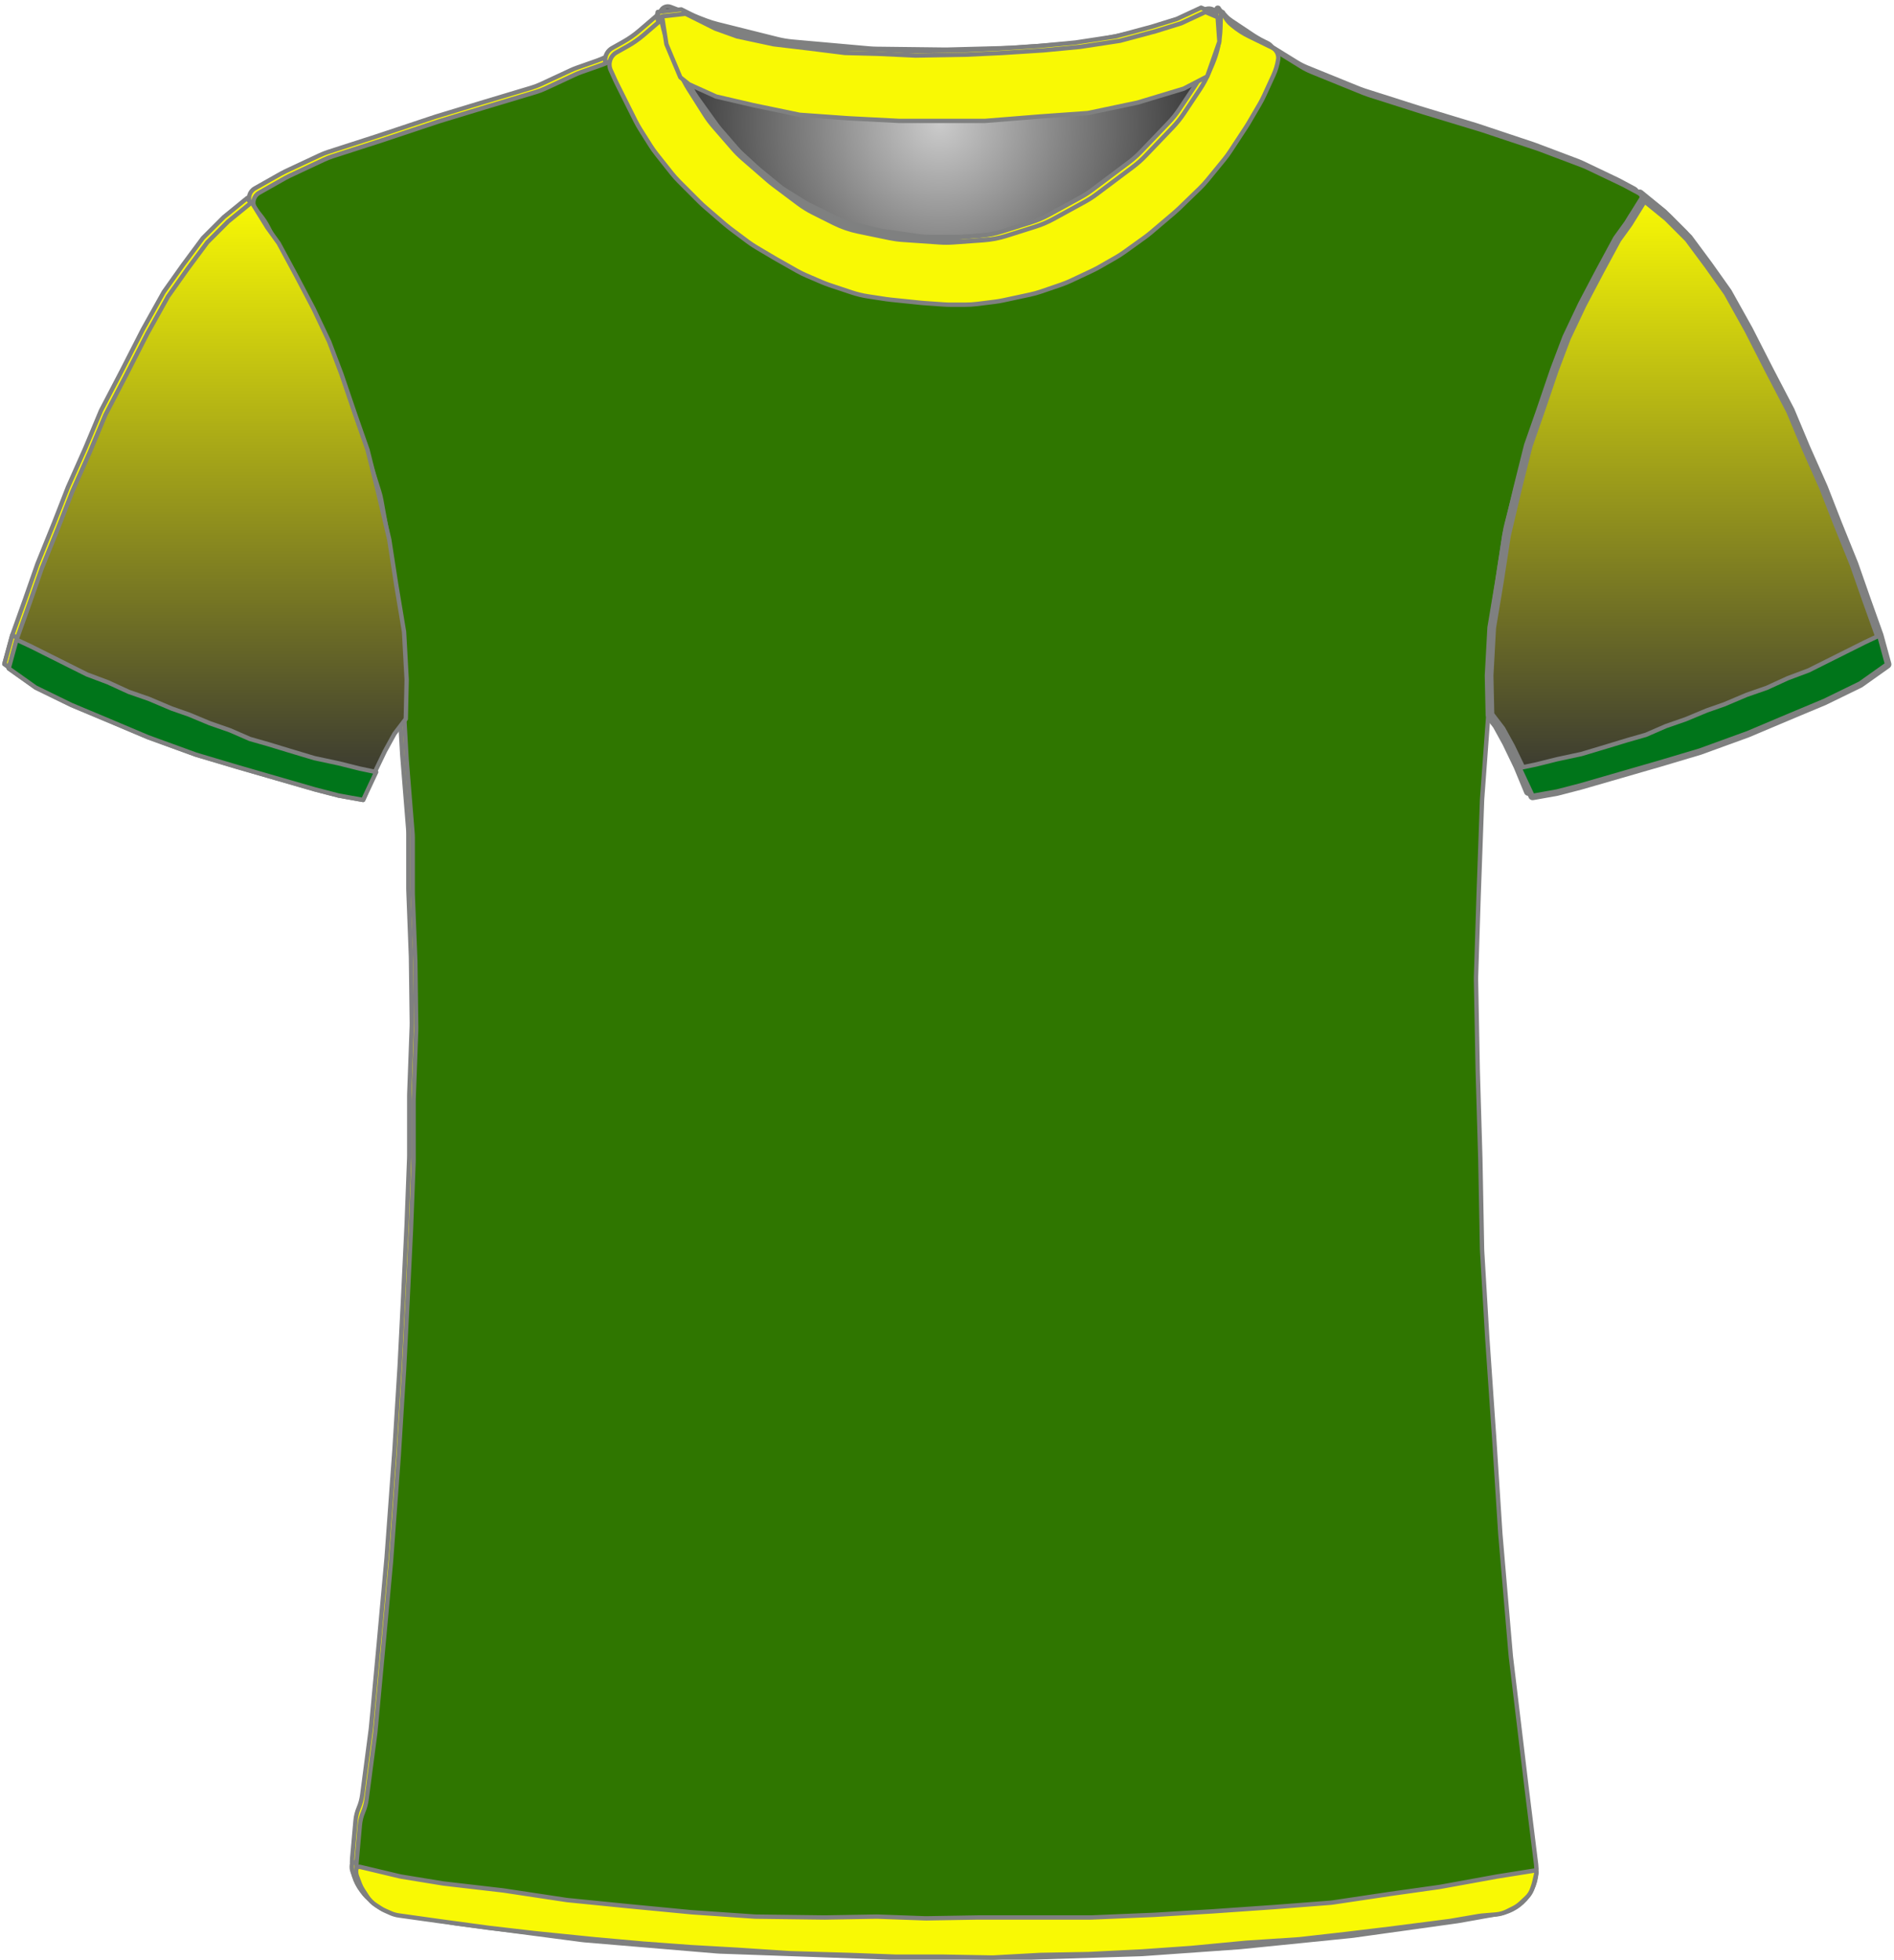 <?xml version="1.0" encoding="UTF-8" standalone="no"?>
<!DOCTYPE svg PUBLIC "-//W3C//DTD SVG 1.1//EN" "http://www.w3.org/Graphics/SVG/1.1/DTD/svg11.dtd">
<svg xmlns:xl="http://www.w3.org/1999/xlink" xmlns:dc="http://purl.org/dc/elements/1.1/" xmlns="http://www.w3.org/2000/svg" version="1.1" viewBox="-140 214 435 450" width="435" height="450">
  <defs>
    <radialGradient cx="0" cy="0" r="1" id="Gradient" gradientUnits="userSpaceOnUse">
      <stop offset="0" stop-color="#cbcbcb"/>
      <stop offset=".434" stop-color="#7f7f7f"/>
      <stop offset="1" stop-color="#212121"/>
    </radialGradient>
    <radialGradient id="Obj_Gradient" xl:href="#Gradient" gradientTransform="translate(75.759 242.4) scale(70.263)"/>
    <linearGradient x1="0" x2="1" id="Gradient_2" gradientUnits="userSpaceOnUse">
      <stop offset="0" stop-color="#f9f904"/>
      <stop offset="1" stop-color="#333"/>
    </linearGradient>
    <linearGradient id="Obj_Gradient_2" xl:href="#Gradient_2" gradientTransform="translate(-92.3 260.446) rotate(90) scale(137.2)"/>
    <linearGradient id="Obj_Gradient_3" xl:href="#Gradient_2" gradientTransform="translate(247.705 259.503) rotate(90) scale(137.2)"/>
  </defs>
  <g id="Canvas_43" stroke-opacity="1" fill-opacity="1" stroke-dasharray="none" fill="none" stroke="none">
    <title>Canvas 43</title>
    <g id="Canvas_43_Layer_1">
      <title>Layer 1</title>
      <g id="Graphic_35">
        <path d="M 14.006 215.59 L 22.171 218.708 C 23.029 219.036 23.906 219.312 24.797 219.534 L 38.514 222.964 C 39.676 223.254 40.858 223.453 42.051 223.56 L 59.577 225.121 C 60.165 225.174 60.755 225.204 61.345 225.211 L 76.824 225.395 C 77.114 225.398 77.404 225.396 77.695 225.389 L 92.118 225.014 C 92.479 225.005 92.839 224.987 93.199 224.96 L 107.571 223.909 C 108.562 223.836 109.548 223.7 110.521 223.5 L 122.094 221.122 C 123.136 220.907 124.162 220.621 125.165 220.265 L 136.917 216.09 C 138.007 215.703 139.21 216.234 139.659 217.3 L 139.659 217.3 C 140.181 218.54 140.333 219.905 140.097 221.229 L 139.916 222.24 C 139.613 223.941 139.118 225.603 138.442 227.193 L 136.899 230.824 C 136.34 232.139 135.661 233.398 134.868 234.586 L 131.183 240.115 C 130.435 241.236 129.591 242.29 128.659 243.263 L 122.364 249.838 C 121.495 250.744 120.555 251.578 119.55 252.332 L 111.176 258.613 C 110.299 259.27 109.377 259.864 108.416 260.39 L 101.231 264.321 C 99.919 265.039 98.542 265.627 97.116 266.077 L 90.443 268.184 C 88.727 268.726 86.952 269.065 85.156 269.193 L 78.27 269.685 C 77.197 269.762 76.121 269.763 75.049 269.689 L 66.612 269.107 C 65.578 269.036 64.55 268.895 63.535 268.685 L 56.4 267.208 C 54.448 266.805 52.556 266.149 50.774 265.257 L 46.114 262.927 C 44.88 262.31 43.704 261.584 42.6 260.756 L 36.918 256.494 C 36.479 256.165 36.052 255.82 35.637 255.46 L 29.882 250.462 C 29.068 249.755 28.304 248.991 27.597 248.177 L 23.192 243.104 C 22.438 242.236 21.75 241.312 21.134 240.341 L 17.4 234.453 C 17.04 233.885 16.704 233.301 16.395 232.703 L 14.775 229.57 C 14.166 228.392 13.659 227.164 13.262 225.899 L 11.982 221.826 C 11.767 221.142 11.584 220.449 11.434 219.749 L 11.359 219.4 C 11.165 218.492 11.272 217.544 11.665 216.703 L 11.759 216.5 C 12.154 215.655 13.134 215.258 14.006 215.59 Z" fill="url(#Obj_Gradient)"/>
        <path d="M 14.006 215.59 L 22.171 218.708 C 23.029 219.036 23.906 219.312 24.797 219.534 L 38.514 222.964 C 39.676 223.254 40.858 223.453 42.051 223.56 L 59.577 225.121 C 60.165 225.174 60.755 225.204 61.345 225.211 L 76.824 225.395 C 77.114 225.398 77.404 225.396 77.695 225.389 L 92.118 225.014 C 92.479 225.005 92.839 224.987 93.199 224.96 L 107.571 223.909 C 108.562 223.836 109.548 223.7 110.521 223.5 L 122.094 221.122 C 123.136 220.907 124.162 220.621 125.165 220.265 L 136.917 216.09 C 138.007 215.703 139.21 216.234 139.659 217.3 L 139.659 217.3 C 140.181 218.54 140.333 219.905 140.097 221.229 L 139.916 222.24 C 139.613 223.941 139.118 225.603 138.442 227.193 L 136.899 230.824 C 136.34 232.139 135.661 233.398 134.868 234.586 L 131.183 240.115 C 130.435 241.236 129.591 242.29 128.659 243.263 L 122.364 249.838 C 121.495 250.744 120.555 251.578 119.55 252.332 L 111.176 258.613 C 110.299 259.27 109.377 259.864 108.416 260.39 L 101.231 264.321 C 99.919 265.039 98.542 265.627 97.116 266.077 L 90.443 268.184 C 88.727 268.726 86.952 269.065 85.156 269.193 L 78.27 269.685 C 77.197 269.762 76.121 269.763 75.049 269.689 L 66.612 269.107 C 65.578 269.036 64.55 268.895 63.535 268.685 L 56.4 267.208 C 54.448 266.805 52.556 266.149 50.774 265.257 L 46.114 262.927 C 44.88 262.31 43.704 261.584 42.6 260.756 L 36.918 256.494 C 36.479 256.165 36.052 255.82 35.637 255.46 L 29.882 250.462 C 29.068 249.755 28.304 248.991 27.597 248.177 L 23.192 243.104 C 22.438 242.236 21.75 241.312 21.134 240.341 L 17.4 234.453 C 17.04 233.885 16.704 233.301 16.395 232.703 L 14.775 229.57 C 14.166 228.392 13.659 227.164 13.262 225.899 L 11.982 221.826 C 11.767 221.142 11.584 220.449 11.434 219.749 L 11.359 219.4 C 11.165 218.492 11.272 217.544 11.665 216.703 L 11.759 216.5 C 12.154 215.655 13.134 215.258 14.006 215.59 Z" stroke="#7f8080" stroke-linecap="round" stroke-linejoin="round" stroke-width="1"/>
      </g>
      <g id="Graphic_34">
        <path d="M -50.027 652.264 L -36.284 654.554 C -36.101 654.585 -35.917 654.612 -35.733 654.636 L -7.379 658.352 C -7.133 658.384 -6.885 658.41 -6.638 658.431 L 23.605 660.968 C 23.862 660.989 24.12 661.005 24.377 661.014 L 63.308 662.39 C 63.497 662.397 63.685 662.4 63.874 662.4 L 95.341 662.4 C 95.507 662.4 95.674 662.397 95.841 662.392 L 120.875 661.61 C 121.086 661.603 121.296 661.593 121.506 661.578 L 143.553 660.017 C 143.712 660.006 143.87 659.992 144.028 659.976 L 169.288 657.431 C 169.49 657.41 169.691 657.386 169.892 657.358 L 193.685 654.043 C 193.889 654.014 194.092 653.982 194.295 653.946 L 203.491 652.3 C 208.818 651.347 212.469 646.393 211.802 641.023 L 209.595 623.232 C 209.592 623.211 209.589 623.189 209.587 623.168 L 206.023 593.47 C 206.002 593.29 205.983 593.11 205.968 592.93 L 203.605 565.37 C 203.596 565.257 203.587 565.143 203.58 565.029 L 202.193 543.438 C 202.192 543.413 202.19 543.387 202.188 543.362 L 200.596 520.276 C 200.593 520.225 200.589 520.175 200.586 520.124 L 199.41 500.322 C 199.397 500.107 199.389 499.893 199.385 499.678 L 198.992 479.083 C 198.991 479.028 198.99 478.972 198.988 478.917 L 198.393 458.683 C 198.392 458.628 198.39 458.572 198.389 458.517 L 197.999 438.008 C 197.993 437.736 197.995 437.464 198.004 437.193 L 198.59 418.833 C 198.59 418.811 198.591 418.789 198.592 418.767 L 199.38 396.898 C 199.387 396.699 199.398 396.501 199.413 396.303 L 200.97 375.082 C 200.984 374.894 200.994 374.706 201.001 374.517 L 201.756 354.618 C 201.779 354.007 201.837 353.397 201.931 352.792 L 204.67 334.988 C 204.75 334.463 204.857 333.942 204.99 333.428 L 209.618 315.47 C 209.733 315.024 209.868 314.582 210.021 314.147 L 215.742 297.908 C 215.908 297.436 216.096 296.973 216.305 296.519 L 221.837 284.534 C 221.939 284.311 222.047 284.091 222.16 283.874 L 227.522 273.532 C 227.568 273.444 227.614 273.356 227.662 273.269 L 232.878 263.652 C 233.615 262.293 234.565 261.06 235.691 260 L 235.691 260 C 236.366 259.365 236.398 258.302 235.763 257.627 C 235.638 257.495 235.493 257.383 235.333 257.298 L 232.119 255.576 C 231.9 255.459 231.679 255.347 231.455 255.24 L 223.601 251.491 C 223.194 251.297 222.78 251.12 222.358 250.961 L 212.683 247.31 C 212.488 247.237 212.292 247.167 212.094 247.101 L 199.4 242.87 C 199.26 242.823 199.121 242.779 198.98 242.736 L 186.097 238.832 C 186.026 238.811 185.956 238.789 185.885 238.766 L 173.381 234.788 C 172.988 234.663 172.599 234.522 172.216 234.367 L 160.24 229.507 C 159.409 229.17 158.607 228.763 157.844 228.291 L 148.224 222.344 C 148.069 222.248 147.915 222.149 147.762 222.048 L 142.872 218.788 C 141.891 218.133 141.019 217.327 140.291 216.4 L 140.291 216.4 C 140.185 216.266 139.991 216.242 139.856 216.348 C 139.753 216.429 139.713 216.565 139.754 216.689 L 139.891 217.1 C 140.35 218.478 140.455 219.949 140.195 221.378 L 139.8 223.551 C 139.528 225.043 139.047 226.488 138.369 227.844 L 136.836 230.909 C 136.54 231.502 136.206 232.077 135.838 232.629 L 132.635 237.434 C 132.206 238.077 131.731 238.688 131.214 239.263 L 126.652 244.332 C 126.611 244.377 126.57 244.423 126.528 244.468 L 120.534 250.976 C 119.906 251.657 119.221 252.283 118.485 252.846 L 113.46 256.688 C 113.014 257.029 112.551 257.346 112.071 257.639 L 105.585 261.594 C 104.923 261.997 104.233 262.352 103.52 262.656 L 96.404 265.684 C 95.597 266.027 94.762 266.304 93.909 266.511 L 89.83 267.5 C 89.005 267.7 88.166 267.834 87.32 267.9 L 81.619 268.35 C 81.2 268.383 80.78 268.4 80.36 268.4 L 73.328 268.4 C 72.571 268.4 71.815 268.346 71.065 268.239 L 63.119 267.104 C 62.634 267.035 62.152 266.943 61.675 266.83 L 55.714 265.41 C 54.569 265.138 53.457 264.739 52.399 264.223 L 46.119 261.156 C 45.634 260.919 45.161 260.657 44.702 260.373 L 40.491 257.758 C 39.891 257.387 39.317 256.975 38.772 256.528 L 34.326 252.876 C 34.103 252.692 33.884 252.502 33.671 252.307 L 29.868 248.821 C 29.417 248.407 28.99 247.968 28.589 247.505 L 24.47 242.753 C 24.151 242.385 23.848 242.002 23.564 241.606 L 19.134 235.436 C 18.639 234.746 18.2 234.019 17.821 233.26 L 15.244 228.107 C 15.209 228.036 15.174 227.964 15.139 227.892 L 13.891 225.3 C 13.04 223.533 12.685 221.569 12.862 219.616 L 13.042 217.633 C 13.066 217.372 12.873 217.14 12.611 217.116 C 12.449 217.101 12.29 217.171 12.191 217.3 L 12.191 217.3 C 11.527 218.162 10.747 218.929 9.873 219.576 L 5.976 222.463 C 5.853 222.554 5.728 222.644 5.601 222.732 L .979 225.954 C -.208 226.781 -1.501 227.443 -2.866 227.923 L -7.473 229.541 C -7.963 229.714 -8.445 229.91 -8.917 230.129 L -15.764 233.314 C -16.46 233.637 -17.178 233.911 -17.914 234.131 L -28.784 237.392 C -28.801 237.398 -28.818 237.403 -28.834 237.408 L -39.802 240.737 C -39.94 240.779 -40.078 240.823 -40.214 240.868 L -53.136 245.175 C -53.185 245.192 -53.234 245.208 -53.283 245.224 L -64.651 248.891 C -65.289 249.097 -65.914 249.343 -66.522 249.627 L -74.454 253.34 C -74.824 253.513 -75.187 253.701 -75.543 253.902 L -81.489 257.263 C -82.743 257.971 -83.184 259.561 -82.476 260.814 C -82.399 260.95 -82.31 261.08 -82.209 261.2 L -81.345 262.237 C -80.59 263.143 -79.938 264.13 -79.4 265.179 L -76.322 271.179 C -76.247 271.326 -76.169 271.472 -76.089 271.617 L -72.134 278.773 C -72.051 278.924 -71.97 279.077 -71.891 279.231 L -67.783 287.269 C -67.534 287.756 -67.31 288.256 -67.112 288.766 L -63.629 297.748 C -63.616 297.783 -63.602 297.817 -63.589 297.852 L -59.992 306.938 C -59.87 307.246 -59.758 307.558 -59.655 307.873 L -57.033 315.926 C -57.017 315.975 -57.001 316.025 -56.986 316.075 L -53.914 325.833 C -53.711 326.477 -53.549 327.133 -53.429 327.798 L -51.444 338.807 C -51.421 338.936 -51.399 339.065 -51.379 339.193 L -49.673 350.187 C -49.631 350.462 -49.595 350.739 -49.567 351.016 L -48.679 359.713 C -48.633 360.171 -48.606 360.63 -48.599 361.091 L -48.414 373.066 C -48.411 373.289 -48.403 373.511 -48.39 373.733 L -47.62 387.215 C -47.613 387.338 -47.604 387.462 -47.594 387.585 L -46.261 404.159 C -46.226 404.586 -46.209 405.014 -46.209 405.443 L -46.209 417.892 C -46.209 418.097 -46.205 418.302 -46.197 418.507 L -45.617 433.596 C -45.612 433.732 -45.608 433.868 -45.607 434.004 L -45.414 448.8 C -45.411 449.067 -45.414 449.333 -45.424 449.6 L -45.998 465.104 C -46.006 465.301 -46.009 465.499 -46.009 465.696 L -46.009 479.292 C -46.009 479.497 -46.013 479.702 -46.021 479.907 L -46.606 495.122 C -46.608 495.174 -46.61 495.226 -46.613 495.278 L -47.408 511.781 C -47.409 511.793 -47.41 511.807 -47.41 511.819 L -48.205 527.511 C -48.208 527.57 -48.211 527.63 -48.215 527.689 L -49.404 546.91 C -49.407 546.97 -49.411 547.03 -49.416 547.09 L -51.199 571.459 C -51.206 571.553 -51.213 571.647 -51.222 571.74 L -53.008 591.385 C -53.009 591.395 -53.01 591.405 -53.011 591.415 L -54.781 610.5 C -54.8 610.7 -54.822 610.9 -54.848 611.099 L -56.809 626.072 C -56.942 627.086 -57.211 628.078 -57.609 629.02 L -57.609 629.02 C -58.007 629.961 -58.255 630.957 -58.346 631.975 L -59.109 640.52 C -59.617 646.207 -55.659 651.325 -50.027 652.264 Z" fill="#f9f904"/>
        <path d="M -50.027 652.264 L -36.284 654.554 C -36.101 654.585 -35.917 654.612 -35.733 654.636 L -7.379 658.352 C -7.133 658.384 -6.885 658.41 -6.638 658.431 L 23.605 660.968 C 23.862 660.989 24.12 661.005 24.377 661.014 L 63.308 662.39 C 63.497 662.397 63.685 662.4 63.874 662.4 L 95.341 662.4 C 95.507 662.4 95.674 662.397 95.841 662.392 L 120.875 661.61 C 121.086 661.603 121.296 661.593 121.506 661.578 L 143.553 660.017 C 143.712 660.006 143.87 659.992 144.028 659.976 L 169.288 657.431 C 169.49 657.41 169.691 657.386 169.892 657.358 L 193.685 654.043 C 193.889 654.014 194.092 653.982 194.295 653.946 L 203.491 652.3 C 208.818 651.347 212.469 646.393 211.802 641.023 L 209.595 623.232 C 209.592 623.211 209.589 623.189 209.587 623.168 L 206.023 593.47 C 206.002 593.29 205.983 593.11 205.968 592.93 L 203.605 565.37 C 203.596 565.257 203.587 565.143 203.58 565.029 L 202.193 543.438 C 202.192 543.413 202.19 543.387 202.188 543.362 L 200.596 520.276 C 200.593 520.225 200.589 520.175 200.586 520.124 L 199.41 500.322 C 199.397 500.107 199.389 499.893 199.385 499.678 L 198.992 479.083 C 198.991 479.028 198.99 478.972 198.988 478.917 L 198.393 458.683 C 198.392 458.628 198.39 458.572 198.389 458.517 L 197.999 438.008 C 197.993 437.736 197.995 437.464 198.004 437.193 L 198.59 418.833 C 198.59 418.811 198.591 418.789 198.592 418.767 L 199.38 396.898 C 199.387 396.699 199.398 396.501 199.413 396.303 L 200.97 375.082 C 200.984 374.894 200.994 374.706 201.001 374.517 L 201.756 354.618 C 201.779 354.007 201.837 353.397 201.931 352.792 L 204.67 334.988 C 204.75 334.463 204.857 333.942 204.99 333.428 L 209.618 315.47 C 209.733 315.024 209.868 314.582 210.021 314.147 L 215.742 297.908 C 215.908 297.436 216.096 296.973 216.305 296.519 L 221.837 284.534 C 221.939 284.311 222.047 284.091 222.16 283.874 L 227.522 273.532 C 227.568 273.444 227.614 273.356 227.662 273.269 L 232.878 263.652 C 233.615 262.293 234.565 261.06 235.691 260 L 235.691 260 C 236.366 259.365 236.398 258.302 235.763 257.627 C 235.638 257.495 235.493 257.383 235.333 257.298 L 232.119 255.576 C 231.9 255.459 231.679 255.347 231.455 255.24 L 223.601 251.491 C 223.194 251.297 222.78 251.12 222.358 250.961 L 212.683 247.31 C 212.488 247.237 212.292 247.167 212.094 247.101 L 199.4 242.87 C 199.26 242.823 199.121 242.779 198.98 242.736 L 186.097 238.832 C 186.026 238.811 185.956 238.789 185.885 238.766 L 173.381 234.788 C 172.988 234.663 172.599 234.522 172.216 234.367 L 160.24 229.507 C 159.409 229.17 158.607 228.763 157.844 228.291 L 148.224 222.344 C 148.069 222.248 147.915 222.149 147.762 222.048 L 142.872 218.788 C 141.891 218.133 141.019 217.327 140.291 216.4 L 140.291 216.4 C 140.185 216.266 139.991 216.242 139.856 216.348 C 139.753 216.429 139.713 216.565 139.754 216.689 L 139.891 217.1 C 140.35 218.478 140.455 219.949 140.195 221.378 L 139.8 223.551 C 139.528 225.043 139.047 226.488 138.369 227.844 L 136.836 230.909 C 136.54 231.502 136.206 232.077 135.838 232.629 L 132.635 237.434 C 132.206 238.077 131.731 238.688 131.214 239.263 L 126.652 244.332 C 126.611 244.377 126.57 244.423 126.528 244.468 L 120.534 250.976 C 119.906 251.657 119.221 252.283 118.485 252.846 L 113.46 256.688 C 113.014 257.029 112.551 257.346 112.071 257.639 L 105.585 261.594 C 104.923 261.997 104.233 262.352 103.52 262.656 L 96.404 265.684 C 95.597 266.027 94.762 266.304 93.909 266.511 L 89.83 267.5 C 89.005 267.7 88.166 267.834 87.32 267.9 L 81.619 268.35 C 81.2 268.383 80.78 268.4 80.36 268.4 L 73.328 268.4 C 72.571 268.4 71.815 268.346 71.065 268.239 L 63.119 267.104 C 62.634 267.035 62.152 266.943 61.675 266.83 L 55.714 265.41 C 54.569 265.138 53.457 264.739 52.399 264.223 L 46.119 261.156 C 45.634 260.919 45.161 260.657 44.702 260.373 L 40.491 257.758 C 39.891 257.387 39.317 256.975 38.772 256.528 L 34.326 252.876 C 34.103 252.692 33.884 252.502 33.671 252.307 L 29.868 248.821 C 29.417 248.407 28.99 247.968 28.589 247.505 L 24.47 242.753 C 24.151 242.385 23.848 242.002 23.564 241.606 L 19.134 235.436 C 18.639 234.746 18.2 234.019 17.821 233.26 L 15.244 228.107 C 15.209 228.036 15.174 227.964 15.139 227.892 L 13.891 225.3 C 13.04 223.533 12.685 221.569 12.862 219.616 L 13.042 217.633 C 13.066 217.372 12.873 217.14 12.611 217.116 C 12.449 217.101 12.29 217.171 12.191 217.3 L 12.191 217.3 C 11.527 218.162 10.747 218.929 9.873 219.576 L 5.976 222.463 C 5.853 222.554 5.728 222.644 5.601 222.732 L .979 225.954 C -.208 226.781 -1.501 227.443 -2.866 227.923 L -7.473 229.541 C -7.963 229.714 -8.445 229.91 -8.917 230.129 L -15.764 233.314 C -16.46 233.637 -17.178 233.911 -17.914 234.131 L -28.784 237.392 C -28.801 237.398 -28.818 237.403 -28.834 237.408 L -39.802 240.737 C -39.94 240.779 -40.078 240.823 -40.214 240.868 L -53.136 245.175 C -53.185 245.192 -53.234 245.208 -53.283 245.224 L -64.651 248.891 C -65.289 249.097 -65.914 249.343 -66.522 249.627 L -74.454 253.34 C -74.824 253.513 -75.187 253.701 -75.543 253.902 L -81.489 257.263 C -82.743 257.971 -83.184 259.561 -82.476 260.814 C -82.399 260.95 -82.31 261.08 -82.209 261.2 L -81.345 262.237 C -80.59 263.143 -79.938 264.13 -79.4 265.179 L -76.322 271.179 C -76.247 271.326 -76.169 271.472 -76.089 271.617 L -72.134 278.773 C -72.051 278.924 -71.97 279.077 -71.891 279.231 L -67.783 287.269 C -67.534 287.756 -67.31 288.256 -67.112 288.766 L -63.629 297.748 C -63.616 297.783 -63.602 297.817 -63.589 297.852 L -59.992 306.938 C -59.87 307.246 -59.758 307.558 -59.655 307.873 L -57.033 315.926 C -57.017 315.975 -57.001 316.025 -56.986 316.075 L -53.914 325.833 C -53.711 326.477 -53.549 327.133 -53.429 327.798 L -51.444 338.807 C -51.421 338.936 -51.399 339.065 -51.379 339.193 L -49.673 350.187 C -49.631 350.462 -49.595 350.739 -49.567 351.016 L -48.679 359.713 C -48.633 360.171 -48.606 360.63 -48.599 361.091 L -48.414 373.066 C -48.411 373.289 -48.403 373.511 -48.39 373.733 L -47.62 387.215 C -47.613 387.338 -47.604 387.462 -47.594 387.585 L -46.261 404.159 C -46.226 404.586 -46.209 405.014 -46.209 405.443 L -46.209 417.892 C -46.209 418.097 -46.205 418.302 -46.197 418.507 L -45.617 433.596 C -45.612 433.732 -45.608 433.868 -45.607 434.004 L -45.414 448.8 C -45.411 449.067 -45.414 449.333 -45.424 449.6 L -45.998 465.104 C -46.006 465.301 -46.009 465.499 -46.009 465.696 L -46.009 479.292 C -46.009 479.497 -46.013 479.702 -46.021 479.907 L -46.606 495.122 C -46.608 495.174 -46.61 495.226 -46.613 495.278 L -47.408 511.781 C -47.409 511.793 -47.41 511.807 -47.41 511.819 L -48.205 527.511 C -48.208 527.57 -48.211 527.63 -48.215 527.689 L -49.404 546.91 C -49.407 546.97 -49.411 547.03 -49.416 547.09 L -51.199 571.459 C -51.206 571.553 -51.213 571.647 -51.222 571.74 L -53.008 591.385 C -53.009 591.395 -53.01 591.405 -53.011 591.415 L -54.781 610.5 C -54.8 610.7 -54.822 610.9 -54.848 611.099 L -56.809 626.072 C -56.942 627.086 -57.211 628.078 -57.609 629.02 L -57.609 629.02 C -58.007 629.961 -58.255 630.957 -58.346 631.975 L -59.109 640.52 C -59.617 646.207 -55.659 651.325 -50.027 652.264 Z" stroke="#7f8080" stroke-linecap="round" stroke-linejoin="round" stroke-width="1"/>
      </g>
      <g id="Graphic_33">
        <path d="M -139 366.446 L -132.8 370.846 L -124.6 374.846 L -116 378.446 L -107 382.246 L -96 386.246 L -86.6 389.046 L -77.6 391.646 L -68.6 394.246 L -63.2 395.646 L -57.6 396.646 L -55.2 390.846 L -52.6 385.446 L -50.4 381.446 L -47.8 378.046 L -47.6 369.046 L -48.2 358.046 L -50 347.246 L -51.6 336.846 L -54.2 325.846 L -56.6 316.246 L -59.4 308.246 L -62.6 298.846 L -65.4 291.446 L -69 283.846 L -73 276.246 L -77 268.846 L -79.6 265.246 L -83.2 259.446 L -88.6 263.846 L -93.4 268.646 L -98 274.846 L -102.4 281.046 L -107.2 289.646 L -112 299.046 L -116.8 308.246 L -120.4 316.846 L -124.4 325.846 L -127.6 334.046 L -131.4 343.446 L -134.2 351.446 L -137.2 359.846 Z" fill="#f9f904"/>
        <path d="M -139 366.446 L -132.8 370.846 L -124.6 374.846 L -116 378.446 L -107 382.246 L -96 386.246 L -86.6 389.046 L -77.6 391.646 L -68.6 394.246 L -63.2 395.646 L -57.6 396.646 L -55.2 390.846 L -52.6 385.446 L -50.4 381.446 L -47.8 378.046 L -47.6 369.046 L -48.2 358.046 L -50 347.246 L -51.6 336.846 L -54.2 325.846 L -56.6 316.246 L -59.4 308.246 L -62.6 298.846 L -65.4 291.446 L -69 283.846 L -73 276.246 L -77 268.846 L -79.6 265.246 L -83.2 259.446 L -88.6 263.846 L -93.4 268.646 L -98 274.846 L -102.4 281.046 L -107.2 289.646 L -112 299.046 L -116.8 308.246 L -120.4 316.846 L -124.4 325.846 L -127.6 334.046 L -131.4 343.446 L -134.2 351.446 L -137.2 359.846 Z" stroke="#7f8080" stroke-linecap="round" stroke-linejoin="round" stroke-width="1"/>
      </g>
      <g id="Graphic_32">
        <path d="M 292.405 365.503 L 286.205 369.903 L 278.005 373.903 L 269.405 377.503 L 260.405 381.303 L 249.405 385.303 L 240.005 388.103 L 231.005 390.703 L 222.005 393.303 L 216.605 394.703 L 211.005 395.703 L 208.605 389.903 L 206.005 384.503 L 203.805 380.503 L 201.205 377.103 L 201.005 368.103 L 201.605 357.103 L 203.405 346.303 L 205.005 335.903 L 207.605 324.903 L 210.005 315.303 L 212.805 307.303 L 216.005 297.903 L 218.805 290.503 L 222.405 282.903 L 226.405 275.303 L 230.405 267.903 L 233.005 264.303 L 236.605 258.503 L 242.005 262.903 L 246.805 267.703 L 251.405 273.903 L 255.805 280.103 L 260.605 288.703 L 265.405 298.103 L 270.205 307.303 L 273.805 315.903 L 277.805 324.903 L 281.005 333.103 L 284.805 342.503 L 287.605 350.503 L 290.605 358.903 Z" fill="#f9f904"/>
        <path d="M 292.405 365.503 L 286.205 369.903 L 278.005 373.903 L 269.405 377.503 L 260.405 381.303 L 249.405 385.303 L 240.005 388.103 L 231.005 390.703 L 222.005 393.303 L 216.605 394.703 L 211.005 395.703 L 208.605 389.903 L 206.005 384.503 L 203.805 380.503 L 201.205 377.103 L 201.005 368.103 L 201.605 357.103 L 203.405 346.303 L 205.005 335.903 L 207.605 324.903 L 210.005 315.303 L 212.805 307.303 L 216.005 297.903 L 218.805 290.503 L 222.405 282.903 L 226.405 275.303 L 230.405 267.903 L 233.005 264.303 L 236.605 258.503 L 242.005 262.903 L 246.805 267.703 L 251.405 273.903 L 255.805 280.103 L 260.605 288.703 L 265.405 298.103 L 270.205 307.303 L 273.805 315.903 L 277.805 324.903 L 281.005 333.103 L 284.805 342.503 L 287.605 350.503 L 290.605 358.903 Z" stroke="#7f8080" stroke-linecap="round" stroke-linejoin="round" stroke-width="2"/>
      </g>
      <g id="Graphic_31">
        <path d="M -139 366.446 L -132.8 370.846 L -124.6 374.846 L -116 378.446 L -107 382.246 L -96 386.246 L -86.6 389.046 L -77.6 391.646 L -68.6 394.246 L -63.2 395.646 L -57.6 396.646 L -54.6 390.246 L -58.4 389.446 L -63.2 388.246 L -68.8 387.046 L -74.8 385.246 L -79.4 383.846 L -83.6 382.646 L -88.2 380.646 L -92.8 379.046 L -97.6 377.046 L -101.6 375.646 L -106.8 373.446 L -111.4 371.846 L -116.2 369.646 L -121 367.846 L -125 365.846 L -129.4 363.646 L -133.8 361.446 L -137.2 359.846 Z" fill="#f9f904"/>
        <path d="M -139 366.446 L -132.8 370.846 L -124.6 374.846 L -116 378.446 L -107 382.246 L -96 386.246 L -86.6 389.046 L -77.6 391.646 L -68.6 394.246 L -63.2 395.646 L -57.6 396.646 L -54.6 390.246 L -58.4 389.446 L -63.2 388.246 L -68.8 387.046 L -74.8 385.246 L -79.4 383.846 L -83.6 382.646 L -88.2 380.646 L -92.8 379.046 L -97.6 377.046 L -101.6 375.646 L -106.8 373.446 L -111.4 371.846 L -116.2 369.646 L -121 367.846 L -125 365.846 L -129.4 363.646 L -133.8 361.446 L -137.2 359.846 Z" stroke="#7f8080" stroke-linecap="round" stroke-linejoin="round" stroke-width="1"/>
      </g>
      <g id="Graphic_30">
        <path d="M 292.405 365.503 L 286.205 369.903 L 278.005 373.903 L 269.405 377.503 L 260.405 381.303 L 249.405 385.303 L 240.005 388.103 L 231.005 390.703 L 222.005 393.303 L 216.605 394.703 L 211.005 395.703 L 208.005 389.303 L 211.805 388.503 L 216.605 387.303 L 222.205 386.103 L 228.205 384.303 L 232.805 382.903 L 237.005 381.703 L 241.605 379.703 L 246.205 378.103 L 251.005 376.103 L 255.005 374.703 L 260.205 372.503 L 264.805 370.903 L 269.605 368.703 L 274.405 366.903 L 278.405 364.903 L 282.805 362.703 L 287.205 360.503 L 290.605 358.903 Z" fill="#f9f904"/>
        <path d="M 292.405 365.503 L 286.205 369.903 L 278.005 373.903 L 269.405 377.503 L 260.405 381.303 L 249.405 385.303 L 240.005 388.103 L 231.005 390.703 L 222.005 393.303 L 216.605 394.703 L 211.005 395.703 L 208.005 389.303 L 211.805 388.503 L 216.605 387.303 L 222.205 386.103 L 228.205 384.303 L 232.805 382.903 L 237.005 381.703 L 241.605 379.703 L 246.205 378.103 L 251.005 376.103 L 255.005 374.703 L 260.205 372.503 L 264.805 370.903 L 269.605 368.703 L 274.405 366.903 L 278.405 364.903 L 282.805 362.703 L 287.205 360.503 L 290.605 358.903 Z" stroke="#7f8080" stroke-linecap="round" stroke-linejoin="round" stroke-width="1"/>
      </g>
      <g id="Graphic_29">
        <path d="M 11.572 216.964 L 6.843 221.017 C 5.693 222.003 4.448 222.873 3.126 223.614 L .6 225.032 C -.836 225.837 -1.416 227.606 -.738 229.105 L .28 231.352 C .402 231.62 .528 231.887 .66 232.15 L 4.949 240.729 C 5.291 241.412 5.667 242.078 6.075 242.725 L 8.401 246.408 C 8.842 247.105 9.319 247.778 9.832 248.424 L 13.243 252.722 C 13.789 253.41 14.374 254.066 14.995 254.687 L 19.661 259.353 C 20.062 259.754 20.477 260.14 20.907 260.51 L 25.47 264.444 C 25.865 264.784 26.271 265.111 26.688 265.424 L 30.663 268.405 C 31.329 268.904 32.021 269.367 32.737 269.792 L 36.87 272.241 C 36.998 272.317 37.127 272.391 37.257 272.465 L 41.954 275.127 C 42.692 275.545 43.453 275.922 44.233 276.257 L 47.783 277.778 C 48.369 278.029 48.965 278.256 49.57 278.457 L 54.588 280.13 C 55.835 280.546 57.116 280.854 58.416 281.051 L 62.515 281.672 C 62.88 281.727 63.246 281.774 63.614 281.811 L 70.495 282.517 C 70.74 282.542 70.985 282.563 71.231 282.581 L 75.758 282.898 C 76.294 282.936 76.831 282.955 77.368 282.955 L 80.63 282.955 C 81.584 282.955 82.537 282.895 83.483 282.777 L 87.472 282.279 C 88.132 282.196 88.788 282.085 89.438 281.946 L 95.52 280.642 C 96.414 280.451 97.296 280.206 98.161 279.91 L 102.67 278.364 C 103.464 278.091 104.243 277.776 105.003 277.418 L 109.837 275.143 C 110.387 274.884 110.927 274.604 111.455 274.302 L 115.222 272.149 C 115.915 271.753 116.587 271.321 117.235 270.856 L 121.911 267.495 C 122.412 267.135 122.898 266.755 123.368 266.356 L 128.689 261.841 C 129.071 261.517 129.443 261.18 129.803 260.832 L 134.502 256.284 C 135.142 255.665 135.745 255.009 136.309 254.321 L 140.102 249.684 C 140.609 249.065 141.083 248.42 141.522 247.751 L 145.139 242.247 C 145.355 241.919 145.562 241.585 145.76 241.247 L 148.283 236.943 C 148.669 236.285 149.022 235.607 149.341 234.914 L 151.459 230.303 C 151.992 229.143 152.363 227.915 152.562 226.655 L 152.562 226.655 C 152.741 225.525 152.161 224.412 151.134 223.91 L 145.841 221.322 C 144.526 220.679 143.292 219.885 142.162 218.955 L 141.756 218.62 C 140.912 217.925 140.289 216.999 139.962 215.955 L 139.962 215.955 C 139.916 215.805 139.757 215.722 139.608 215.769 C 139.492 215.805 139.413 215.91 139.409 216.03 L 139.3 219.453 C 139.209 222.296 138.592 225.098 137.479 227.716 L 136.602 229.779 C 136.043 231.093 135.364 232.353 134.572 233.541 L 130.886 239.07 C 130.138 240.191 129.294 241.244 128.362 242.218 L 122.067 248.792 C 121.199 249.699 120.258 250.533 119.254 251.286 L 110.879 257.567 C 110.002 258.225 109.08 258.819 108.119 259.345 L 100.934 263.276 C 99.623 263.993 98.245 264.581 96.82 265.031 L 90.147 267.139 C 88.43 267.681 86.655 268.02 84.859 268.148 L 77.973 268.64 C 76.901 268.716 75.824 268.718 74.752 268.644 L 66.315 268.062 C 65.281 267.991 64.253 267.849 63.238 267.639 L 56.103 266.163 C 54.151 265.759 52.26 265.103 50.477 264.212 L 45.817 261.882 C 44.583 261.265 43.407 260.538 42.303 259.71 L 36.621 255.449 C 36.182 255.12 35.755 254.775 35.341 254.415 L 29.585 249.417 C 28.771 248.71 28.008 247.946 27.3 247.132 L 22.895 242.059 C 22.141 241.191 21.453 240.267 20.837 239.296 L 17.103 233.408 C 16.743 232.839 16.408 232.255 16.098 231.657 L 14.478 228.525 C 13.869 227.347 13.363 226.119 12.965 224.854 L 11.685 220.78 C 11.47 220.097 11.287 219.404 11.137 218.704 L 10.912 217.652 C 10.827 217.255 11.053 216.857 11.438 216.727 L 11.438 216.727 C 11.51 216.703 11.589 216.742 11.613 216.814 C 11.631 216.868 11.615 216.927 11.572 216.964 Z" fill="#f9f904"/>
        <path d="M 11.572 216.964 L 6.843 221.017 C 5.693 222.003 4.448 222.873 3.126 223.614 L .6 225.032 C -.836 225.837 -1.416 227.606 -.738 229.105 L .28 231.352 C .402 231.62 .528 231.887 .66 232.15 L 4.949 240.729 C 5.291 241.412 5.667 242.078 6.075 242.725 L 8.401 246.408 C 8.842 247.105 9.319 247.778 9.832 248.424 L 13.243 252.722 C 13.789 253.41 14.374 254.066 14.995 254.687 L 19.661 259.353 C 20.062 259.754 20.477 260.14 20.907 260.51 L 25.47 264.444 C 25.865 264.784 26.271 265.111 26.688 265.424 L 30.663 268.405 C 31.329 268.904 32.021 269.367 32.737 269.792 L 36.87 272.241 C 36.998 272.317 37.127 272.391 37.257 272.465 L 41.954 275.127 C 42.692 275.545 43.453 275.922 44.233 276.257 L 47.783 277.778 C 48.369 278.029 48.965 278.256 49.57 278.457 L 54.588 280.13 C 55.835 280.546 57.116 280.854 58.416 281.051 L 62.515 281.672 C 62.88 281.727 63.246 281.774 63.614 281.811 L 70.495 282.517 C 70.74 282.542 70.985 282.563 71.231 282.581 L 75.758 282.898 C 76.294 282.936 76.831 282.955 77.368 282.955 L 80.63 282.955 C 81.584 282.955 82.537 282.895 83.483 282.777 L 87.472 282.279 C 88.132 282.196 88.788 282.085 89.438 281.946 L 95.52 280.642 C 96.414 280.451 97.296 280.206 98.161 279.91 L 102.67 278.364 C 103.464 278.091 104.243 277.776 105.003 277.418 L 109.837 275.143 C 110.387 274.884 110.927 274.604 111.455 274.302 L 115.222 272.149 C 115.915 271.753 116.587 271.321 117.235 270.856 L 121.911 267.495 C 122.412 267.135 122.898 266.755 123.368 266.356 L 128.689 261.841 C 129.071 261.517 129.443 261.18 129.803 260.832 L 134.502 256.284 C 135.142 255.665 135.745 255.009 136.309 254.321 L 140.102 249.684 C 140.609 249.065 141.083 248.42 141.522 247.751 L 145.139 242.247 C 145.355 241.919 145.562 241.585 145.76 241.247 L 148.283 236.943 C 148.669 236.285 149.022 235.607 149.341 234.914 L 151.459 230.303 C 151.992 229.143 152.363 227.915 152.562 226.655 L 152.562 226.655 C 152.741 225.525 152.161 224.412 151.134 223.91 L 145.841 221.322 C 144.526 220.679 143.292 219.885 142.162 218.955 L 141.756 218.62 C 140.912 217.925 140.289 216.999 139.962 215.955 L 139.962 215.955 C 139.916 215.805 139.757 215.722 139.608 215.769 C 139.492 215.805 139.413 215.91 139.409 216.03 L 139.3 219.453 C 139.209 222.296 138.592 225.098 137.479 227.716 L 136.602 229.779 C 136.043 231.093 135.364 232.353 134.572 233.541 L 130.886 239.07 C 130.138 240.191 129.294 241.244 128.362 242.218 L 122.067 248.792 C 121.199 249.699 120.258 250.533 119.254 251.286 L 110.879 257.567 C 110.002 258.225 109.08 258.819 108.119 259.345 L 100.934 263.276 C 99.623 263.993 98.245 264.581 96.82 265.031 L 90.147 267.139 C 88.43 267.681 86.655 268.02 84.859 268.148 L 77.973 268.64 C 76.901 268.716 75.824 268.718 74.752 268.644 L 66.315 268.062 C 65.281 267.991 64.253 267.849 63.238 267.639 L 56.103 266.163 C 54.151 265.759 52.26 265.103 50.477 264.212 L 45.817 261.882 C 44.583 261.265 43.407 260.538 42.303 259.71 L 36.621 255.449 C 36.182 255.12 35.755 254.775 35.341 254.415 L 29.585 249.417 C 28.771 248.71 28.008 247.946 27.3 247.132 L 22.895 242.059 C 22.141 241.191 21.453 240.267 20.837 239.296 L 17.103 233.408 C 16.743 232.839 16.408 232.255 16.098 231.657 L 14.478 228.525 C 13.869 227.347 13.363 226.119 12.965 224.854 L 11.685 220.78 C 11.47 220.097 11.287 219.404 11.137 218.704 L 10.912 217.652 C 10.827 217.255 11.053 216.857 11.438 216.727 L 11.438 216.727 C 11.51 216.703 11.589 216.742 11.613 216.814 C 11.631 216.868 11.615 216.927 11.572 216.964 Z" stroke="#7f8080" stroke-linecap="round" stroke-linejoin="round" stroke-width="1"/>
      </g>
      <g id="Graphic_28">
        <path d="M 11.059 216.756 L 16.459 216.156 L 23.259 219.556 L 28.259 221.356 L 36.659 223.156 L 45.059 224.156 L 53.059 225.156 L 60.659 225.356 L 69.259 225.756 L 80.859 225.556 L 89.259 225.156 L 98.659 224.556 L 107.059 223.756 L 116.259 222.356 L 124.459 220.156 L 130.259 218.356 L 135.859 215.756 L 138.659 216.956 L 139.059 222.556 L 136.259 230.556 L 130.859 233.356 L 120.259 236.556 L 108.859 238.956 L 97.659 239.756 L 85.259 240.756 L 74.859 240.756 L 65.459 240.756 L 53.859 240.156 L 42.659 239.356 L 32.059 237.156 L 23.459 235.156 L 17.259 232.356 L 15.259 230.756 L 12.059 223.156 Z" fill="#f9f904"/>
        <path d="M 11.059 216.756 L 16.459 216.156 L 23.259 219.556 L 28.259 221.356 L 36.659 223.156 L 45.059 224.156 L 53.059 225.156 L 60.659 225.356 L 69.259 225.756 L 80.859 225.556 L 89.259 225.156 L 98.659 224.556 L 107.059 223.756 L 116.259 222.356 L 124.459 220.156 L 130.259 218.356 L 135.859 215.756 L 138.659 216.956 L 139.059 222.556 L 136.259 230.556 L 130.859 233.356 L 120.259 236.556 L 108.859 238.956 L 97.659 239.756 L 85.259 240.756 L 74.859 240.756 L 65.459 240.756 L 53.859 240.156 L 42.659 239.356 L 32.059 237.156 L 23.459 235.156 L 17.259 232.356 L 15.259 230.756 L 12.059 223.156 Z" stroke="#7f8080" stroke-linecap="round" stroke-linejoin="round" stroke-width="1"/>
      </g>
      <g id="Graphic_27">
        <path d="M -59.187 642.2 L -59.187 642.2 C -59.252 642.726 -59.19 643.259 -59.004 643.755 L -58.353 645.491 C -58.176 645.962 -57.949 646.413 -57.675 646.836 L -56.708 648.332 C -56.167 649.168 -55.454 649.879 -54.616 650.417 L -53.538 651.11 C -53.238 651.303 -52.923 651.473 -52.597 651.618 L -51.28 652.203 C -50.683 652.469 -50.053 652.649 -49.406 652.74 L -40.396 654.001 C -40.386 654.003 -40.376 654.004 -40.366 654.005 L -28.65 655.594 C -28.604 655.6 -28.558 655.606 -28.512 655.611 L -18.229 656.798 C -18.197 656.802 -18.165 656.805 -18.133 656.808 L -4.423 658.199 C -4.395 658.202 -4.367 658.205 -4.339 658.207 L 6.767 659.199 C 6.802 659.202 6.837 659.205 6.872 659.207 L 17.558 659.999 C 17.599 660.002 17.639 660.005 17.68 660.007 L 28.188 660.602 C 28.209 660.603 28.23 660.604 28.25 660.605 L 40.293 661.395 C 40.377 661.401 40.461 661.405 40.545 661.407 L 53.993 661.803 C 54.01 661.803 54.028 661.804 54.046 661.804 L 64.69 662.199 C 64.776 662.202 64.862 662.203 64.949 662.203 L 75.558 662.203 C 75.599 662.203 75.64 662.204 75.681 662.204 L 86.767 662.399 C 86.935 662.402 87.103 662.399 87.271 662.39 L 97.892 661.81 C 97.977 661.806 98.062 661.803 98.146 661.801 L 108.911 661.605 C 108.983 661.604 109.055 661.602 109.127 661.598 L 121.146 661.007 C 121.195 661.005 121.244 661.002 121.292 660.998 L 132.532 660.209 C 132.59 660.205 132.648 660.201 132.706 660.195 L 145.117 659.013 C 145.185 659.007 145.254 659.001 145.322 658.997 L 157.254 658.214 C 157.364 658.207 157.474 658.197 157.584 658.185 L 167.996 657.006 C 168.011 657.004 168.027 657.002 168.042 657.001 L 177.99 655.807 C 178.01 655.804 178.029 655.802 178.048 655.8 L 191.884 654.022 C 191.981 654.01 192.078 653.995 192.175 653.979 L 198.728 652.855 C 198.929 652.821 199.132 652.795 199.335 652.778 L 202.567 652.511 C 203.456 652.438 204.323 652.195 205.121 651.796 L 206.608 651.053 C 207.208 650.753 207.762 650.367 208.253 649.909 L 209.589 648.663 C 210.195 648.097 210.651 647.388 210.913 646.6 L 211.208 645.716 C 211.278 645.505 211.338 645.292 211.388 645.076 L 211.858 643.041 C 211.893 642.888 211.859 642.727 211.766 642.602 L 211.766 642.602 C 211.676 642.48 211.525 642.418 211.375 642.442 L 202.896 643.791 C 202.845 643.799 202.794 643.808 202.743 643.817 L 189.758 646.178 C 189.666 646.195 189.572 646.21 189.479 646.223 L 178.249 647.799 C 178.229 647.802 178.209 647.805 178.189 647.808 L 165.066 649.766 C 164.902 649.791 164.736 649.81 164.57 649.822 L 151.845 650.801 C 151.828 650.803 151.811 650.804 151.793 650.805 L 137.453 651.801 C 137.43 651.803 137.408 651.804 137.385 651.805 L 124.082 652.6 C 124.04 652.602 123.998 652.604 123.956 652.606 L 109.765 653.197 C 109.668 653.201 109.571 653.203 109.473 653.203 L 83.678 653.203 C 83.639 653.203 83.6 653.204 83.561 653.204 L 71.802 653.4 C 71.68 653.402 71.558 653.401 71.436 653.397 L 60.602 653.01 C 60.48 653.005 60.358 653.004 60.236 653.006 L 48.521 653.202 C 48.453 653.203 48.385 653.203 48.317 653.202 L 32.615 653.006 C 32.484 653.004 32.354 652.999 32.224 652.99 L 17.914 652.01 C 17.851 652.005 17.788 652 17.724 651.994 L 3.233 650.605 C 3.224 650.604 3.214 650.603 3.205 650.602 L -10.607 649.221 C -10.723 649.209 -10.838 649.195 -10.954 649.177 L -25.263 647.021 C -25.341 647.009 -25.42 646.999 -25.499 646.99 L -39.019 645.422 C -39.127 645.41 -39.234 645.395 -39.341 645.377 L -48.733 643.844 C -48.898 643.817 -49.062 643.784 -49.225 643.745 L -58.302 641.587 C -58.691 641.494 -59.08 641.734 -59.173 642.122 C -59.179 642.148 -59.184 642.174 -59.187 642.2 Z" fill="#f9f904"/>
        <path d="M -59.187 642.2 L -59.187 642.2 C -59.252 642.726 -59.19 643.259 -59.004 643.755 L -58.353 645.491 C -58.176 645.962 -57.949 646.413 -57.675 646.836 L -56.708 648.332 C -56.167 649.168 -55.454 649.879 -54.616 650.417 L -53.538 651.11 C -53.238 651.303 -52.923 651.473 -52.597 651.618 L -51.28 652.203 C -50.683 652.469 -50.053 652.649 -49.406 652.74 L -40.396 654.001 C -40.386 654.003 -40.376 654.004 -40.366 654.005 L -28.65 655.594 C -28.604 655.6 -28.558 655.606 -28.512 655.611 L -18.229 656.798 C -18.197 656.802 -18.165 656.805 -18.133 656.808 L -4.423 658.199 C -4.395 658.202 -4.367 658.205 -4.339 658.207 L 6.767 659.199 C 6.802 659.202 6.837 659.205 6.872 659.207 L 17.558 659.999 C 17.599 660.002 17.639 660.005 17.68 660.007 L 28.188 660.602 C 28.209 660.603 28.23 660.604 28.25 660.605 L 40.293 661.395 C 40.377 661.401 40.461 661.405 40.545 661.407 L 53.993 661.803 C 54.01 661.803 54.028 661.804 54.046 661.804 L 64.69 662.199 C 64.776 662.202 64.862 662.203 64.949 662.203 L 75.558 662.203 C 75.599 662.203 75.64 662.204 75.681 662.204 L 86.767 662.399 C 86.935 662.402 87.103 662.399 87.271 662.39 L 97.892 661.81 C 97.977 661.806 98.062 661.803 98.146 661.801 L 108.911 661.605 C 108.983 661.604 109.055 661.602 109.127 661.598 L 121.146 661.007 C 121.195 661.005 121.244 661.002 121.292 660.998 L 132.532 660.209 C 132.59 660.205 132.648 660.201 132.706 660.195 L 145.117 659.013 C 145.185 659.007 145.254 659.001 145.322 658.997 L 157.254 658.214 C 157.364 658.207 157.474 658.197 157.584 658.185 L 167.996 657.006 C 168.011 657.004 168.027 657.002 168.042 657.001 L 177.99 655.807 C 178.01 655.804 178.029 655.802 178.048 655.8 L 191.884 654.022 C 191.981 654.01 192.078 653.995 192.175 653.979 L 198.728 652.855 C 198.929 652.821 199.132 652.795 199.335 652.778 L 202.567 652.511 C 203.456 652.438 204.323 652.195 205.121 651.796 L 206.608 651.053 C 207.208 650.753 207.762 650.367 208.253 649.909 L 209.589 648.663 C 210.195 648.097 210.651 647.388 210.913 646.6 L 211.208 645.716 C 211.278 645.505 211.338 645.292 211.388 645.076 L 211.858 643.041 C 211.893 642.888 211.859 642.727 211.766 642.602 L 211.766 642.602 C 211.676 642.48 211.525 642.418 211.375 642.442 L 202.896 643.791 C 202.845 643.799 202.794 643.808 202.743 643.817 L 189.758 646.178 C 189.666 646.195 189.572 646.21 189.479 646.223 L 178.249 647.799 C 178.229 647.802 178.209 647.805 178.189 647.808 L 165.066 649.766 C 164.902 649.791 164.736 649.81 164.57 649.822 L 151.845 650.801 C 151.828 650.803 151.811 650.804 151.793 650.805 L 137.453 651.801 C 137.43 651.803 137.408 651.804 137.385 651.805 L 124.082 652.6 C 124.04 652.602 123.998 652.604 123.956 652.606 L 109.765 653.197 C 109.668 653.201 109.571 653.203 109.473 653.203 L 83.678 653.203 C 83.639 653.203 83.6 653.204 83.561 653.204 L 71.802 653.4 C 71.68 653.402 71.558 653.401 71.436 653.397 L 60.602 653.01 C 60.48 653.005 60.358 653.004 60.236 653.006 L 48.521 653.202 C 48.453 653.203 48.385 653.203 48.317 653.202 L 32.615 653.006 C 32.484 653.004 32.354 652.999 32.224 652.99 L 17.914 652.01 C 17.851 652.005 17.788 652 17.724 651.994 L 3.233 650.605 C 3.224 650.604 3.214 650.603 3.205 650.602 L -10.607 649.221 C -10.723 649.209 -10.838 649.195 -10.954 649.177 L -25.263 647.021 C -25.341 647.009 -25.42 646.999 -25.499 646.99 L -39.019 645.422 C -39.127 645.41 -39.234 645.395 -39.341 645.377 L -48.733 643.844 C -48.898 643.817 -49.062 643.784 -49.225 643.745 L -58.302 641.587 C -58.691 641.494 -59.08 641.734 -59.173 642.122 C -59.179 642.148 -59.184 642.174 -59.187 642.2 Z" stroke="#7f8080" stroke-linecap="round" stroke-linejoin="round" stroke-width="1"/>
      </g>
      <g id="Graphic_43">
        <path d="M -49.027 653.264 L -35.284 655.554 C -35.101 655.585 -34.917 655.612 -34.733 655.636 L -6.379 659.352 C -6.133 659.384 -5.885 659.41 -5.638 659.431 L 24.605 661.968 C 24.862 661.989 25.12 662.005 25.377 662.014 L 64.308 663.39 C 64.497 663.397 64.685 663.4 64.874 663.4 L 96.341 663.4 C 96.507 663.4 96.674 663.397 96.841 663.392 L 121.875 662.61 C 122.086 662.603 122.296 662.593 122.506 662.578 L 144.553 661.017 C 144.712 661.006 144.87 660.992 145.028 660.976 L 170.288 658.431 C 170.49 658.41 170.691 658.386 170.892 658.358 L 194.685 655.043 C 194.889 655.014 195.092 654.982 195.295 654.946 L 204.491 653.3 C 209.818 652.347 213.469 647.393 212.802 642.023 L 210.595 624.232 C 210.592 624.211 210.589 624.189 210.587 624.168 L 207.023 594.47 C 207.002 594.29 206.983 594.11 206.968 593.93 L 204.605 566.37 C 204.596 566.257 204.587 566.143 204.58 566.029 L 203.193 544.438 C 203.192 544.413 203.19 544.387 203.188 544.362 L 201.596 521.276 C 201.593 521.225 201.589 521.175 201.586 521.124 L 200.41 501.322 C 200.397 501.107 200.389 500.893 200.385 500.678 L 199.992 480.083 C 199.991 480.028 199.99 479.972 199.988 479.917 L 199.393 459.683 C 199.392 459.628 199.39 459.572 199.389 459.517 L 198.999 439.008 C 198.993 438.736 198.995 438.464 199.004 438.193 L 199.59 419.833 C 199.59 419.811 199.591 419.789 199.592 419.767 L 200.38 397.898 C 200.387 397.699 200.398 397.501 200.413 397.303 L 201.97 376.082 C 201.984 375.894 201.994 375.706 202.001 375.517 L 202.756 355.618 C 202.779 355.007 202.837 354.397 202.931 353.792 L 205.67 335.988 C 205.75 335.463 205.857 334.942 205.99 334.428 L 210.618 316.47 C 210.733 316.024 210.868 315.582 211.021 315.147 L 216.742 298.908 C 216.908 298.436 217.096 297.973 217.305 297.519 L 222.837 285.534 C 222.939 285.311 223.047 285.091 223.16 284.874 L 228.522 274.532 C 228.568 274.444 228.614 274.356 228.662 274.269 L 233.878 264.652 C 234.615 263.293 235.565 262.06 236.691 261 L 236.691 261 C 237.366 260.365 237.398 259.302 236.763 258.627 C 236.638 258.495 236.493 258.383 236.333 258.298 L 233.119 256.576 C 232.9 256.459 232.679 256.347 232.455 256.24 L 224.601 252.491 C 224.194 252.297 223.78 252.12 223.358 251.961 L 213.683 248.31 C 213.488 248.237 213.292 248.167 213.094 248.101 L 200.4 243.87 C 200.26 243.823 200.121 243.779 199.98 243.736 L 187.097 239.832 C 187.026 239.811 186.956 239.789 186.885 239.766 L 174.381 235.788 C 173.988 235.663 173.599 235.522 173.216 235.367 L 161.24 230.507 C 160.409 230.17 159.607 229.763 158.844 229.291 L 149.224 223.344 C 149.069 223.248 148.915 223.149 148.762 223.048 L 143.872 219.788 C 142.891 219.133 142.019 218.327 141.291 217.4 L 141.291 217.4 C 141.185 217.266 140.991 217.242 140.856 217.348 C 140.753 217.429 140.713 217.565 140.754 217.689 L 140.891 218.1 C 141.35 219.478 141.455 220.949 141.195 222.378 L 140.8 224.551 C 140.528 226.043 140.047 227.488 139.369 228.844 L 137.836 231.909 C 137.54 232.502 137.206 233.077 136.838 233.629 L 133.635 238.434 C 133.206 239.077 132.731 239.688 132.214 240.263 L 127.652 245.332 C 127.611 245.377 127.57 245.423 127.528 245.468 L 121.534 251.976 C 120.906 252.657 120.221 253.283 119.485 253.846 L 114.46 257.688 C 114.014 258.029 113.551 258.346 113.071 258.639 L 106.585 262.594 C 105.923 262.997 105.233 263.352 104.52 263.656 L 97.404 266.684 C 96.597 267.027 95.762 267.304 94.909 267.511 L 90.83 268.5 C 90.005 268.7 89.166 268.834 88.32 268.9 L 82.619 269.35 C 82.2 269.383 81.78 269.4 81.36 269.4 L 74.328 269.4 C 73.571 269.4 72.815 269.346 72.065 269.239 L 64.119 268.104 C 63.634 268.035 63.152 267.943 62.675 267.83 L 56.714 266.41 C 55.569 266.138 54.457 265.739 53.399 265.223 L 47.119 262.156 C 46.634 261.919 46.161 261.657 45.702 261.373 L 41.491 258.758 C 40.891 258.387 40.317 257.975 39.772 257.528 L 35.326 253.876 C 35.103 253.692 34.884 253.502 34.671 253.307 L 30.868 249.821 C 30.417 249.407 29.99 248.968 29.589 248.505 L 25.47 243.753 C 25.151 243.385 24.848 243.002 24.564 242.606 L 20.134 236.436 C 19.639 235.746 19.2 235.019 18.821 234.26 L 16.244 229.107 C 16.209 229.036 16.174 228.964 16.139 228.892 L 14.891 226.3 C 14.04 224.533 13.685 222.569 13.862 220.616 L 14.042 218.633 C 14.066 218.372 13.873 218.14 13.611 218.116 C 13.449 218.101 13.29 218.171 13.191 218.3 L 13.191 218.3 C 12.527 219.162 11.747 219.929 10.873 220.576 L 6.976 223.463 C 6.853 223.554 6.728 223.644 6.601 223.732 L 1.979 226.954 C .792 227.781 -.501 228.443 -1.866 228.923 L -6.473 230.541 C -6.963 230.714 -7.445 230.91 -7.917 231.129 L -14.764 234.314 C -15.46 234.637 -16.178 234.911 -16.914 235.131 L -27.784 238.392 C -27.801 238.398 -27.818 238.403 -27.834 238.408 L -38.802 241.737 C -38.94 241.779 -39.078 241.823 -39.214 241.868 L -52.136 246.175 C -52.185 246.192 -52.234 246.208 -52.283 246.224 L -63.651 249.891 C -64.289 250.097 -64.914 250.343 -65.522 250.627 L -73.454 254.34 C -73.824 254.513 -74.187 254.701 -74.543 254.902 L -80.489 258.263 C -81.743 258.971 -82.184 260.561 -81.476 261.814 C -81.399 261.95 -81.31 262.08 -81.209 262.2 L -80.345 263.237 C -79.59 264.143 -78.938 265.13 -78.4 266.179 L -75.322 272.179 C -75.247 272.326 -75.169 272.472 -75.089 272.617 L -71.134 279.773 C -71.051 279.924 -70.97 280.077 -70.891 280.231 L -66.783 288.269 C -66.534 288.756 -66.31 289.256 -66.112 289.766 L -62.629 298.748 C -62.616 298.783 -62.602 298.817 -62.589 298.852 L -58.992 307.938 C -58.87 308.246 -58.758 308.558 -58.655 308.873 L -56.033 316.926 C -56.017 316.975 -56.001 317.025 -55.986 317.075 L -52.914 326.833 C -52.711 327.477 -52.549 328.133 -52.429 328.798 L -50.444 339.807 C -50.421 339.936 -50.399 340.065 -50.379 340.193 L -48.673 351.187 C -48.631 351.462 -48.595 351.739 -48.567 352.016 L -47.679 360.713 C -47.633 361.171 -47.606 361.63 -47.599 362.091 L -47.414 374.066 C -47.411 374.289 -47.403 374.511 -47.39 374.733 L -46.62 388.215 C -46.613 388.338 -46.604 388.462 -46.594 388.585 L -45.261 405.159 C -45.226 405.586 -45.209 406.014 -45.209 406.443 L -45.209 418.892 C -45.209 419.097 -45.205 419.302 -45.197 419.507 L -44.617 434.596 C -44.612 434.732 -44.608 434.868 -44.607 435.004 L -44.414 449.8 C -44.411 450.067 -44.414 450.333 -44.424 450.6 L -44.998 466.104 C -45.006 466.301 -45.009 466.499 -45.009 466.696 L -45.009 480.292 C -45.009 480.497 -45.013 480.702 -45.021 480.907 L -45.606 496.122 C -45.608 496.174 -45.61 496.226 -45.613 496.278 L -46.408 512.781 C -46.409 512.793 -46.41 512.807 -46.41 512.819 L -47.205 528.511 C -47.208 528.57 -47.211 528.63 -47.215 528.689 L -48.404 547.91 C -48.407 547.97 -48.411 548.03 -48.416 548.09 L -50.199 572.459 C -50.206 572.553 -50.213 572.647 -50.222 572.74 L -52.008 592.385 C -52.009 592.395 -52.01 592.405 -52.011 592.415 L -53.781 611.5 C -53.8 611.7 -53.822 611.9 -53.848 612.099 L -55.809 627.072 C -55.942 628.086 -56.211 629.078 -56.609 630.02 L -56.609 630.02 C -57.007 630.961 -57.255 631.957 -57.346 632.975 L -58.109 641.52 C -58.617 647.207 -54.659 652.325 -49.027 653.264 Z" fill="#2f7600"/>
        <path d="M -49.027 653.264 L -35.284 655.554 C -35.101 655.585 -34.917 655.612 -34.733 655.636 L -6.379 659.352 C -6.133 659.384 -5.885 659.41 -5.638 659.431 L 24.605 661.968 C 24.862 661.989 25.12 662.005 25.377 662.014 L 64.308 663.39 C 64.497 663.397 64.685 663.4 64.874 663.4 L 96.341 663.4 C 96.507 663.4 96.674 663.397 96.841 663.392 L 121.875 662.61 C 122.086 662.603 122.296 662.593 122.506 662.578 L 144.553 661.017 C 144.712 661.006 144.87 660.992 145.028 660.976 L 170.288 658.431 C 170.49 658.41 170.691 658.386 170.892 658.358 L 194.685 655.043 C 194.889 655.014 195.092 654.982 195.295 654.946 L 204.491 653.3 C 209.818 652.347 213.469 647.393 212.802 642.023 L 210.595 624.232 C 210.592 624.211 210.589 624.189 210.587 624.168 L 207.023 594.47 C 207.002 594.29 206.983 594.11 206.968 593.93 L 204.605 566.37 C 204.596 566.257 204.587 566.143 204.58 566.029 L 203.193 544.438 C 203.192 544.413 203.19 544.387 203.188 544.362 L 201.596 521.276 C 201.593 521.225 201.589 521.175 201.586 521.124 L 200.41 501.322 C 200.397 501.107 200.389 500.893 200.385 500.678 L 199.992 480.083 C 199.991 480.028 199.99 479.972 199.988 479.917 L 199.393 459.683 C 199.392 459.628 199.39 459.572 199.389 459.517 L 198.999 439.008 C 198.993 438.736 198.995 438.464 199.004 438.193 L 199.59 419.833 C 199.59 419.811 199.591 419.789 199.592 419.767 L 200.38 397.898 C 200.387 397.699 200.398 397.501 200.413 397.303 L 201.97 376.082 C 201.984 375.894 201.994 375.706 202.001 375.517 L 202.756 355.618 C 202.779 355.007 202.837 354.397 202.931 353.792 L 205.67 335.988 C 205.75 335.463 205.857 334.942 205.99 334.428 L 210.618 316.47 C 210.733 316.024 210.868 315.582 211.021 315.147 L 216.742 298.908 C 216.908 298.436 217.096 297.973 217.305 297.519 L 222.837 285.534 C 222.939 285.311 223.047 285.091 223.16 284.874 L 228.522 274.532 C 228.568 274.444 228.614 274.356 228.662 274.269 L 233.878 264.652 C 234.615 263.293 235.565 262.06 236.691 261 L 236.691 261 C 237.366 260.365 237.398 259.302 236.763 258.627 C 236.638 258.495 236.493 258.383 236.333 258.298 L 233.119 256.576 C 232.9 256.459 232.679 256.347 232.455 256.24 L 224.601 252.491 C 224.194 252.297 223.78 252.12 223.358 251.961 L 213.683 248.31 C 213.488 248.237 213.292 248.167 213.094 248.101 L 200.4 243.87 C 200.26 243.823 200.121 243.779 199.98 243.736 L 187.097 239.832 C 187.026 239.811 186.956 239.789 186.885 239.766 L 174.381 235.788 C 173.988 235.663 173.599 235.522 173.216 235.367 L 161.24 230.507 C 160.409 230.17 159.607 229.763 158.844 229.291 L 149.224 223.344 C 149.069 223.248 148.915 223.149 148.762 223.048 L 143.872 219.788 C 142.891 219.133 142.019 218.327 141.291 217.4 L 141.291 217.4 C 141.185 217.266 140.991 217.242 140.856 217.348 C 140.753 217.429 140.713 217.565 140.754 217.689 L 140.891 218.1 C 141.35 219.478 141.455 220.949 141.195 222.378 L 140.8 224.551 C 140.528 226.043 140.047 227.488 139.369 228.844 L 137.836 231.909 C 137.54 232.502 137.206 233.077 136.838 233.629 L 133.635 238.434 C 133.206 239.077 132.731 239.688 132.214 240.263 L 127.652 245.332 C 127.611 245.377 127.57 245.423 127.528 245.468 L 121.534 251.976 C 120.906 252.657 120.221 253.283 119.485 253.846 L 114.46 257.688 C 114.014 258.029 113.551 258.346 113.071 258.639 L 106.585 262.594 C 105.923 262.997 105.233 263.352 104.52 263.656 L 97.404 266.684 C 96.597 267.027 95.762 267.304 94.909 267.511 L 90.83 268.5 C 90.005 268.7 89.166 268.834 88.32 268.9 L 82.619 269.35 C 82.2 269.383 81.78 269.4 81.36 269.4 L 74.328 269.4 C 73.571 269.4 72.815 269.346 72.065 269.239 L 64.119 268.104 C 63.634 268.035 63.152 267.943 62.675 267.83 L 56.714 266.41 C 55.569 266.138 54.457 265.739 53.399 265.223 L 47.119 262.156 C 46.634 261.919 46.161 261.657 45.702 261.373 L 41.491 258.758 C 40.891 258.387 40.317 257.975 39.772 257.528 L 35.326 253.876 C 35.103 253.692 34.884 253.502 34.671 253.307 L 30.868 249.821 C 30.417 249.407 29.99 248.968 29.589 248.505 L 25.47 243.753 C 25.151 243.385 24.848 243.002 24.564 242.606 L 20.134 236.436 C 19.639 235.746 19.2 235.019 18.821 234.26 L 16.244 229.107 C 16.209 229.036 16.174 228.964 16.139 228.892 L 14.891 226.3 C 14.04 224.533 13.685 222.569 13.862 220.616 L 14.042 218.633 C 14.066 218.372 13.873 218.14 13.611 218.116 C 13.449 218.101 13.29 218.171 13.191 218.3 L 13.191 218.3 C 12.527 219.162 11.747 219.929 10.873 220.576 L 6.976 223.463 C 6.853 223.554 6.728 223.644 6.601 223.732 L 1.979 226.954 C .792 227.781 -.501 228.443 -1.866 228.923 L -6.473 230.541 C -6.963 230.714 -7.445 230.91 -7.917 231.129 L -14.764 234.314 C -15.46 234.637 -16.178 234.911 -16.914 235.131 L -27.784 238.392 C -27.801 238.398 -27.818 238.403 -27.834 238.408 L -38.802 241.737 C -38.94 241.779 -39.078 241.823 -39.214 241.868 L -52.136 246.175 C -52.185 246.192 -52.234 246.208 -52.283 246.224 L -63.651 249.891 C -64.289 250.097 -64.914 250.343 -65.522 250.627 L -73.454 254.34 C -73.824 254.513 -74.187 254.701 -74.543 254.902 L -80.489 258.263 C -81.743 258.971 -82.184 260.561 -81.476 261.814 C -81.399 261.95 -81.31 262.08 -81.209 262.2 L -80.345 263.237 C -79.59 264.143 -78.938 265.13 -78.4 266.179 L -75.322 272.179 C -75.247 272.326 -75.169 272.472 -75.089 272.617 L -71.134 279.773 C -71.051 279.924 -70.97 280.077 -70.891 280.231 L -66.783 288.269 C -66.534 288.756 -66.31 289.256 -66.112 289.766 L -62.629 298.748 C -62.616 298.783 -62.602 298.817 -62.589 298.852 L -58.992 307.938 C -58.87 308.246 -58.758 308.558 -58.655 308.873 L -56.033 316.926 C -56.017 316.975 -56.001 317.025 -55.986 317.075 L -52.914 326.833 C -52.711 327.477 -52.549 328.133 -52.429 328.798 L -50.444 339.807 C -50.421 339.936 -50.399 340.065 -50.379 340.193 L -48.673 351.187 C -48.631 351.462 -48.595 351.739 -48.567 352.016 L -47.679 360.713 C -47.633 361.171 -47.606 361.63 -47.599 362.091 L -47.414 374.066 C -47.411 374.289 -47.403 374.511 -47.39 374.733 L -46.62 388.215 C -46.613 388.338 -46.604 388.462 -46.594 388.585 L -45.261 405.159 C -45.226 405.586 -45.209 406.014 -45.209 406.443 L -45.209 418.892 C -45.209 419.097 -45.205 419.302 -45.197 419.507 L -44.617 434.596 C -44.612 434.732 -44.608 434.868 -44.607 435.004 L -44.414 449.8 C -44.411 450.067 -44.414 450.333 -44.424 450.6 L -44.998 466.104 C -45.006 466.301 -45.009 466.499 -45.009 466.696 L -45.009 480.292 C -45.009 480.497 -45.013 480.702 -45.021 480.907 L -45.606 496.122 C -45.608 496.174 -45.61 496.226 -45.613 496.278 L -46.408 512.781 C -46.409 512.793 -46.41 512.807 -46.41 512.819 L -47.205 528.511 C -47.208 528.57 -47.211 528.63 -47.215 528.689 L -48.404 547.91 C -48.407 547.97 -48.411 548.03 -48.416 548.09 L -50.199 572.459 C -50.206 572.553 -50.213 572.647 -50.222 572.74 L -52.008 592.385 C -52.009 592.395 -52.01 592.405 -52.011 592.415 L -53.781 611.5 C -53.8 611.7 -53.822 611.9 -53.848 612.099 L -55.809 627.072 C -55.942 628.086 -56.211 629.078 -56.609 630.02 L -56.609 630.02 C -57.007 630.961 -57.255 631.957 -57.346 632.975 L -58.109 641.52 C -58.617 647.207 -54.659 652.325 -49.027 653.264 Z" stroke="#7f8080" stroke-linecap="round" stroke-linejoin="round" stroke-width="1"/>
      </g>
      <g id="Graphic_42">
        <path d="M -138 367.446 L -131.8 371.846 L -123.6 375.846 L -115 379.446 L -106 383.246 L -95 387.246 L -85.6 390.046 L -76.6 392.646 L -67.6 395.246 L -62.2 396.646 L -56.6 397.646 L -54.2 391.846 L -51.6 386.446 L -49.4 382.446 L -46.8 379.046 L -46.6 370.046 L -47.2 359.046 L -49 348.246 L -50.6 337.846 L -53.2 326.846 L -55.6 317.246 L -58.4 309.246 L -61.6 299.846 L -64.4 292.446 L -68 284.846 L -72 277.246 L -76 269.846 L -78.6 266.246 L -82.2 260.446 L -87.6 264.846 L -92.4 269.646 L -97 275.846 L -101.4 282.046 L -106.2 290.646 L -111 300.046 L -115.8 309.246 L -119.4 317.846 L -123.4 326.846 L -126.6 335.046 L -130.4 344.446 L -133.2 352.446 L -136.2 360.846 Z" fill="url(#Obj_Gradient_2)"/>
        <path d="M -138 367.446 L -131.8 371.846 L -123.6 375.846 L -115 379.446 L -106 383.246 L -95 387.246 L -85.6 390.046 L -76.6 392.646 L -67.6 395.246 L -62.2 396.646 L -56.6 397.646 L -54.2 391.846 L -51.6 386.446 L -49.4 382.446 L -46.8 379.046 L -46.6 370.046 L -47.2 359.046 L -49 348.246 L -50.6 337.846 L -53.2 326.846 L -55.6 317.246 L -58.4 309.246 L -61.6 299.846 L -64.4 292.446 L -68 284.846 L -72 277.246 L -76 269.846 L -78.6 266.246 L -82.2 260.446 L -87.6 264.846 L -92.4 269.646 L -97 275.846 L -101.4 282.046 L -106.2 290.646 L -111 300.046 L -115.8 309.246 L -119.4 317.846 L -123.4 326.846 L -126.6 335.046 L -130.4 344.446 L -133.2 352.446 L -136.2 360.846 Z" stroke="#7f8080" stroke-linecap="round" stroke-linejoin="round" stroke-width="1"/>
      </g>
      <g id="Graphic_41">
        <path d="M 293.405 366.503 L 287.205 370.903 L 279.005 374.903 L 270.405 378.503 L 261.405 382.303 L 250.405 386.303 L 241.005 389.103 L 232.005 391.703 L 223.005 394.303 L 217.605 395.703 L 212.005 396.703 L 209.605 390.903 L 207.005 385.503 L 204.805 381.503 L 202.205 378.103 L 202.005 369.103 L 202.605 358.103 L 204.405 347.303 L 206.005 336.903 L 208.605 325.903 L 211.005 316.303 L 213.805 308.303 L 217.005 298.903 L 219.805 291.503 L 223.405 283.903 L 227.405 276.303 L 231.405 268.903 L 234.005 265.303 L 237.605 259.503 L 243.005 263.903 L 247.805 268.703 L 252.405 274.903 L 256.805 281.103 L 261.605 289.703 L 266.405 299.103 L 271.205 308.303 L 274.805 316.903 L 278.805 325.903 L 282.005 334.103 L 285.805 343.503 L 288.605 351.503 L 291.605 359.903 Z" fill="url(#Obj_Gradient_3)"/>
        <path d="M 293.405 366.503 L 287.205 370.903 L 279.005 374.903 L 270.405 378.503 L 261.405 382.303 L 250.405 386.303 L 241.005 389.103 L 232.005 391.703 L 223.005 394.303 L 217.605 395.703 L 212.005 396.703 L 209.605 390.903 L 207.005 385.503 L 204.805 381.503 L 202.205 378.103 L 202.005 369.103 L 202.605 358.103 L 204.405 347.303 L 206.005 336.903 L 208.605 325.903 L 211.005 316.303 L 213.805 308.303 L 217.005 298.903 L 219.805 291.503 L 223.405 283.903 L 227.405 276.303 L 231.405 268.903 L 234.005 265.303 L 237.605 259.503 L 243.005 263.903 L 247.805 268.703 L 252.405 274.903 L 256.805 281.103 L 261.605 289.703 L 266.405 299.103 L 271.205 308.303 L 274.805 316.903 L 278.805 325.903 L 282.005 334.103 L 285.805 343.503 L 288.605 351.503 L 291.605 359.903 Z" stroke="#7f8080" stroke-linecap="round" stroke-linejoin="round" stroke-width="2"/>
      </g>
      <g id="Graphic_40">
        <path d="M -138 367.446 L -131.8 371.846 L -123.6 375.846 L -115 379.446 L -106 383.246 L -95 387.246 L -85.6 390.046 L -76.6 392.646 L -67.6 395.246 L -62.2 396.646 L -56.6 397.646 L -53.6 391.246 L -57.4 390.446 L -62.2 389.246 L -67.8 388.046 L -73.8 386.246 L -78.4 384.846 L -82.6 383.646 L -87.2 381.646 L -91.8 380.046 L -96.6 378.046 L -100.6 376.646 L -105.8 374.446 L -110.4 372.846 L -115.2 370.646 L -120 368.846 L -124 366.846 L -128.4 364.646 L -132.8 362.446 L -136.2 360.846 Z" fill="#00751a"/>
        <path d="M -138 367.446 L -131.8 371.846 L -123.6 375.846 L -115 379.446 L -106 383.246 L -95 387.246 L -85.6 390.046 L -76.6 392.646 L -67.6 395.246 L -62.2 396.646 L -56.6 397.646 L -53.6 391.246 L -57.4 390.446 L -62.2 389.246 L -67.8 388.046 L -73.8 386.246 L -78.4 384.846 L -82.6 383.646 L -87.2 381.646 L -91.8 380.046 L -96.6 378.046 L -100.6 376.646 L -105.8 374.446 L -110.4 372.846 L -115.2 370.646 L -120 368.846 L -124 366.846 L -128.4 364.646 L -132.8 362.446 L -136.2 360.846 Z" stroke="#7f8080" stroke-linecap="round" stroke-linejoin="round" stroke-width="1"/>
      </g>
      <g id="Graphic_39">
        <path d="M 293.405 366.503 L 287.205 370.903 L 279.005 374.903 L 270.405 378.503 L 261.405 382.303 L 250.405 386.303 L 241.005 389.103 L 232.005 391.703 L 223.005 394.303 L 217.605 395.703 L 212.005 396.703 L 209.005 390.303 L 212.805 389.503 L 217.605 388.303 L 223.205 387.103 L 229.205 385.303 L 233.805 383.903 L 238.005 382.703 L 242.605 380.703 L 247.205 379.103 L 252.005 377.103 L 256.005 375.703 L 261.205 373.503 L 265.805 371.903 L 270.605 369.703 L 275.405 367.903 L 279.405 365.903 L 283.805 363.703 L 288.205 361.503 L 291.605 359.903 Z" fill="#00751a"/>
        <path d="M 293.405 366.503 L 287.205 370.903 L 279.005 374.903 L 270.405 378.503 L 261.405 382.303 L 250.405 386.303 L 241.005 389.103 L 232.005 391.703 L 223.005 394.303 L 217.605 395.703 L 212.005 396.703 L 209.005 390.303 L 212.805 389.503 L 217.605 388.303 L 223.205 387.103 L 229.205 385.303 L 233.805 383.903 L 238.005 382.703 L 242.605 380.703 L 247.205 379.103 L 252.005 377.103 L 256.005 375.703 L 261.205 373.503 L 265.805 371.903 L 270.605 369.703 L 275.405 367.903 L 279.405 365.903 L 283.805 363.703 L 288.205 361.503 L 291.605 359.903 Z" stroke="#7f8080" stroke-linecap="round" stroke-linejoin="round" stroke-width="1"/>
      </g>
      <g id="Graphic_38">
        <path d="M 12.572 217.964 L 7.843 222.017 C 6.693 223.003 5.448 223.873 4.126 224.614 L 1.6 226.032 C .164 226.837 -.416 228.606 .262 230.105 L 1.28 232.352 C 1.402 232.62 1.528 232.887 1.66 233.15 L 5.949 241.729 C 6.291 242.412 6.667 243.078 7.075 243.725 L 9.401 247.408 C 9.842 248.105 10.319 248.778 10.832 249.424 L 14.243 253.722 C 14.789 254.41 15.374 255.066 15.995 255.687 L 20.661 260.353 C 21.062 260.754 21.477 261.14 21.907 261.51 L 26.47 265.444 C 26.865 265.784 27.271 266.111 27.688 266.424 L 31.663 269.405 C 32.329 269.904 33.021 270.367 33.737 270.792 L 37.87 273.241 C 37.998 273.317 38.127 273.391 38.257 273.465 L 42.954 276.127 C 43.692 276.545 44.453 276.922 45.233 277.257 L 48.783 278.778 C 49.369 279.029 49.965 279.256 50.57 279.457 L 55.588 281.13 C 56.835 281.546 58.116 281.854 59.416 282.051 L 63.515 282.672 C 63.88 282.727 64.246 282.774 64.614 282.811 L 71.495 283.517 C 71.74 283.542 71.985 283.563 72.231 283.581 L 76.758 283.898 C 77.294 283.936 77.831 283.955 78.368 283.955 L 81.63 283.955 C 82.584 283.955 83.537 283.895 84.483 283.777 L 88.472 283.279 C 89.132 283.196 89.788 283.085 90.438 282.946 L 96.52 281.642 C 97.414 281.451 98.296 281.206 99.161 280.91 L 103.67 279.364 C 104.464 279.091 105.243 278.776 106.003 278.418 L 110.837 276.143 C 111.387 275.884 111.927 275.604 112.455 275.302 L 116.222 273.149 C 116.915 272.753 117.587 272.321 118.235 271.856 L 122.911 268.495 C 123.412 268.135 123.898 267.755 124.368 267.356 L 129.689 262.841 C 130.071 262.517 130.443 262.18 130.803 261.832 L 135.502 257.284 C 136.142 256.665 136.745 256.009 137.309 255.321 L 141.102 250.684 C 141.609 250.065 142.083 249.42 142.522 248.751 L 146.139 243.247 C 146.355 242.919 146.562 242.585 146.76 242.247 L 149.283 237.943 C 149.669 237.285 150.022 236.607 150.341 235.914 L 152.459 231.303 C 152.992 230.143 153.363 228.915 153.562 227.655 L 153.562 227.655 C 153.741 226.525 153.161 225.412 152.134 224.91 L 146.841 222.322 C 145.526 221.679 144.292 220.885 143.162 219.955 L 142.756 219.62 C 141.912 218.925 141.289 217.999 140.962 216.955 L 140.962 216.955 C 140.916 216.805 140.757 216.722 140.608 216.769 C 140.492 216.805 140.413 216.91 140.409 217.03 L 140.3 220.453 C 140.209 223.296 139.592 226.098 138.479 228.716 L 137.602 230.779 C 137.043 232.093 136.364 233.353 135.572 234.541 L 131.886 240.07 C 131.138 241.191 130.294 242.244 129.362 243.218 L 123.067 249.792 C 122.199 250.699 121.258 251.533 120.254 252.286 L 111.879 258.567 C 111.002 259.225 110.08 259.819 109.119 260.345 L 101.934 264.276 C 100.623 264.993 99.245 265.581 97.82 266.031 L 91.147 268.139 C 89.43 268.681 87.655 269.02 85.859 269.148 L 78.973 269.64 C 77.901 269.716 76.824 269.718 75.752 269.644 L 67.315 269.062 C 66.281 268.991 65.253 268.849 64.238 268.639 L 57.103 267.163 C 55.151 266.759 53.26 266.103 51.477 265.212 L 46.817 262.882 C 45.583 262.265 44.407 261.538 43.303 260.71 L 37.621 256.449 C 37.182 256.12 36.755 255.775 36.341 255.415 L 30.585 250.417 C 29.771 249.71 29.008 248.946 28.3 248.132 L 23.895 243.059 C 23.141 242.191 22.453 241.267 21.837 240.296 L 18.103 234.408 C 17.743 233.839 17.408 233.255 17.098 232.657 L 15.478 229.525 C 14.869 228.347 14.363 227.119 13.965 225.854 L 12.685 221.78 C 12.47 221.097 12.287 220.404 12.137 219.704 L 11.912 218.652 C 11.827 218.255 12.053 217.857 12.438 217.727 L 12.438 217.727 C 12.51 217.703 12.589 217.742 12.613 217.814 C 12.631 217.868 12.615 217.927 12.572 217.964 Z" fill="#f9f904"/>
        <path d="M 12.572 217.964 L 7.843 222.017 C 6.693 223.003 5.448 223.873 4.126 224.614 L 1.6 226.032 C .164 226.837 -.416 228.606 .262 230.105 L 1.28 232.352 C 1.402 232.62 1.528 232.887 1.66 233.15 L 5.949 241.729 C 6.291 242.412 6.667 243.078 7.075 243.725 L 9.401 247.408 C 9.842 248.105 10.319 248.778 10.832 249.424 L 14.243 253.722 C 14.789 254.41 15.374 255.066 15.995 255.687 L 20.661 260.353 C 21.062 260.754 21.477 261.14 21.907 261.51 L 26.47 265.444 C 26.865 265.784 27.271 266.111 27.688 266.424 L 31.663 269.405 C 32.329 269.904 33.021 270.367 33.737 270.792 L 37.87 273.241 C 37.998 273.317 38.127 273.391 38.257 273.465 L 42.954 276.127 C 43.692 276.545 44.453 276.922 45.233 277.257 L 48.783 278.778 C 49.369 279.029 49.965 279.256 50.57 279.457 L 55.588 281.13 C 56.835 281.546 58.116 281.854 59.416 282.051 L 63.515 282.672 C 63.88 282.727 64.246 282.774 64.614 282.811 L 71.495 283.517 C 71.74 283.542 71.985 283.563 72.231 283.581 L 76.758 283.898 C 77.294 283.936 77.831 283.955 78.368 283.955 L 81.63 283.955 C 82.584 283.955 83.537 283.895 84.483 283.777 L 88.472 283.279 C 89.132 283.196 89.788 283.085 90.438 282.946 L 96.52 281.642 C 97.414 281.451 98.296 281.206 99.161 280.91 L 103.67 279.364 C 104.464 279.091 105.243 278.776 106.003 278.418 L 110.837 276.143 C 111.387 275.884 111.927 275.604 112.455 275.302 L 116.222 273.149 C 116.915 272.753 117.587 272.321 118.235 271.856 L 122.911 268.495 C 123.412 268.135 123.898 267.755 124.368 267.356 L 129.689 262.841 C 130.071 262.517 130.443 262.18 130.803 261.832 L 135.502 257.284 C 136.142 256.665 136.745 256.009 137.309 255.321 L 141.102 250.684 C 141.609 250.065 142.083 249.42 142.522 248.751 L 146.139 243.247 C 146.355 242.919 146.562 242.585 146.76 242.247 L 149.283 237.943 C 149.669 237.285 150.022 236.607 150.341 235.914 L 152.459 231.303 C 152.992 230.143 153.363 228.915 153.562 227.655 L 153.562 227.655 C 153.741 226.525 153.161 225.412 152.134 224.91 L 146.841 222.322 C 145.526 221.679 144.292 220.885 143.162 219.955 L 142.756 219.62 C 141.912 218.925 141.289 217.999 140.962 216.955 L 140.962 216.955 C 140.916 216.805 140.757 216.722 140.608 216.769 C 140.492 216.805 140.413 216.91 140.409 217.03 L 140.3 220.453 C 140.209 223.296 139.592 226.098 138.479 228.716 L 137.602 230.779 C 137.043 232.093 136.364 233.353 135.572 234.541 L 131.886 240.07 C 131.138 241.191 130.294 242.244 129.362 243.218 L 123.067 249.792 C 122.199 250.699 121.258 251.533 120.254 252.286 L 111.879 258.567 C 111.002 259.225 110.08 259.819 109.119 260.345 L 101.934 264.276 C 100.623 264.993 99.245 265.581 97.82 266.031 L 91.147 268.139 C 89.43 268.681 87.655 269.02 85.859 269.148 L 78.973 269.64 C 77.901 269.716 76.824 269.718 75.752 269.644 L 67.315 269.062 C 66.281 268.991 65.253 268.849 64.238 268.639 L 57.103 267.163 C 55.151 266.759 53.26 266.103 51.477 265.212 L 46.817 262.882 C 45.583 262.265 44.407 261.538 43.303 260.71 L 37.621 256.449 C 37.182 256.12 36.755 255.775 36.341 255.415 L 30.585 250.417 C 29.771 249.71 29.008 248.946 28.3 248.132 L 23.895 243.059 C 23.141 242.191 22.453 241.267 21.837 240.296 L 18.103 234.408 C 17.743 233.839 17.408 233.255 17.098 232.657 L 15.478 229.525 C 14.869 228.347 14.363 227.119 13.965 225.854 L 12.685 221.78 C 12.47 221.097 12.287 220.404 12.137 219.704 L 11.912 218.652 C 11.827 218.255 12.053 217.857 12.438 217.727 L 12.438 217.727 C 12.51 217.703 12.589 217.742 12.613 217.814 C 12.631 217.868 12.615 217.927 12.572 217.964 Z" stroke="#7f8080" stroke-linecap="round" stroke-linejoin="round" stroke-width="1"/>
      </g>
      <g id="Graphic_37">
        <path d="M 12.059 217.756 L 17.459 217.156 L 24.259 220.556 L 29.259 222.356 L 37.659 224.156 L 46.059 225.156 L 54.059 226.156 L 61.659 226.356 L 70.259 226.756 L 81.859 226.556 L 90.259 226.156 L 99.659 225.556 L 108.059 224.756 L 117.259 223.356 L 125.459 221.156 L 131.259 219.356 L 136.859 216.756 L 139.659 217.956 L 140.059 223.556 L 137.259 231.556 L 131.859 234.356 L 121.259 237.556 L 109.859 239.956 L 98.659 240.756 L 86.259 241.756 L 75.859 241.756 L 66.459 241.756 L 54.859 241.156 L 43.659 240.356 L 33.059 238.156 L 24.459 236.156 L 18.259 233.356 L 16.259 231.756 L 13.059 224.156 Z" fill="#f9f904"/>
        <path d="M 12.059 217.756 L 17.459 217.156 L 24.259 220.556 L 29.259 222.356 L 37.659 224.156 L 46.059 225.156 L 54.059 226.156 L 61.659 226.356 L 70.259 226.756 L 81.859 226.556 L 90.259 226.156 L 99.659 225.556 L 108.059 224.756 L 117.259 223.356 L 125.459 221.156 L 131.259 219.356 L 136.859 216.756 L 139.659 217.956 L 140.059 223.556 L 137.259 231.556 L 131.859 234.356 L 121.259 237.556 L 109.859 239.956 L 98.659 240.756 L 86.259 241.756 L 75.859 241.756 L 66.459 241.756 L 54.859 241.156 L 43.659 240.356 L 33.059 238.156 L 24.459 236.156 L 18.259 233.356 L 16.259 231.756 L 13.059 224.156 Z" stroke="#7f8080" stroke-linecap="round" stroke-linejoin="round" stroke-width="1"/>
      </g>
      <g id="Graphic_36">
        <path d="M -58.187 643.2 L -58.187 643.2 C -58.252 643.726 -58.19 644.259 -58.004 644.755 L -57.353 646.491 C -57.176 646.962 -56.949 647.413 -56.675 647.836 L -55.708 649.332 C -55.167 650.168 -54.454 650.879 -53.616 651.417 L -52.538 652.11 C -52.238 652.303 -51.923 652.473 -51.597 652.618 L -50.28 653.203 C -49.683 653.469 -49.053 653.649 -48.406 653.74 L -39.396 655.001 C -39.386 655.003 -39.376 655.004 -39.366 655.005 L -27.65 656.594 C -27.604 656.6 -27.558 656.606 -27.512 656.611 L -17.229 657.798 C -17.197 657.802 -17.165 657.805 -17.133 657.808 L -3.423 659.199 C -3.395 659.202 -3.367 659.205 -3.339 659.207 L 7.767 660.199 C 7.802 660.202 7.837 660.205 7.872 660.207 L 18.558 660.999 C 18.599 661.002 18.639 661.005 18.68 661.007 L 29.188 661.602 C 29.209 661.603 29.23 661.604 29.25 661.605 L 41.293 662.395 C 41.377 662.401 41.461 662.405 41.545 662.407 L 54.993 662.803 C 55.01 662.803 55.028 662.804 55.046 662.804 L 65.69 663.199 C 65.776 663.202 65.862 663.203 65.949 663.203 L 76.558 663.203 C 76.599 663.203 76.64 663.204 76.681 663.204 L 87.767 663.399 C 87.935 663.402 88.103 663.399 88.271 663.39 L 98.892 662.81 C 98.977 662.806 99.062 662.803 99.146 662.801 L 109.911 662.605 C 109.983 662.604 110.055 662.602 110.127 662.598 L 122.146 662.007 C 122.195 662.005 122.244 662.002 122.292 661.998 L 133.532 661.209 C 133.59 661.205 133.648 661.201 133.706 661.195 L 146.117 660.013 C 146.185 660.007 146.254 660.001 146.322 659.997 L 158.254 659.214 C 158.364 659.207 158.474 659.197 158.584 659.185 L 168.996 658.006 C 169.011 658.004 169.027 658.002 169.042 658.001 L 178.99 656.807 C 179.01 656.804 179.029 656.802 179.048 656.8 L 192.884 655.022 C 192.981 655.01 193.078 654.995 193.175 654.979 L 199.728 653.855 C 199.929 653.821 200.132 653.795 200.335 653.778 L 203.567 653.511 C 204.456 653.438 205.323 653.195 206.121 652.796 L 207.608 652.053 C 208.208 651.753 208.762 651.367 209.253 650.909 L 210.589 649.663 C 211.195 649.097 211.651 648.388 211.913 647.6 L 212.208 646.716 C 212.278 646.505 212.338 646.292 212.388 646.076 L 212.858 644.041 C 212.893 643.888 212.859 643.727 212.766 643.602 L 212.766 643.602 C 212.676 643.48 212.525 643.418 212.375 643.442 L 203.896 644.791 C 203.845 644.799 203.794 644.808 203.743 644.817 L 190.758 647.178 C 190.666 647.195 190.572 647.21 190.479 647.223 L 179.249 648.799 C 179.229 648.802 179.209 648.805 179.189 648.808 L 166.066 650.766 C 165.902 650.791 165.736 650.81 165.57 650.822 L 152.845 651.801 C 152.828 651.803 152.811 651.804 152.793 651.805 L 138.453 652.801 C 138.43 652.803 138.408 652.804 138.385 652.805 L 125.082 653.6 C 125.04 653.602 124.998 653.604 124.956 653.606 L 110.765 654.197 C 110.668 654.201 110.571 654.203 110.473 654.203 L 84.678 654.203 C 84.639 654.203 84.6 654.204 84.561 654.204 L 72.802 654.4 C 72.68 654.402 72.558 654.401 72.436 654.397 L 61.602 654.01 C 61.48 654.005 61.358 654.004 61.236 654.006 L 49.521 654.202 C 49.453 654.203 49.385 654.203 49.317 654.202 L 33.615 654.006 C 33.484 654.004 33.354 653.999 33.224 653.99 L 18.914 653.01 C 18.851 653.005 18.788 653 18.724 652.994 L 4.233 651.605 C 4.224 651.604 4.214 651.603 4.205 651.602 L -9.607 650.221 C -9.723 650.209 -9.838 650.195 -9.954 650.177 L -24.263 648.021 C -24.341 648.009 -24.42 647.999 -24.499 647.99 L -38.019 646.422 C -38.127 646.41 -38.234 646.395 -38.341 646.377 L -47.733 644.844 C -47.898 644.817 -48.062 644.784 -48.225 644.745 L -57.302 642.587 C -57.691 642.494 -58.08 642.734 -58.173 643.122 C -58.179 643.148 -58.184 643.174 -58.187 643.2 Z" fill="#f9f904"/>
        <path d="M -58.187 643.2 L -58.187 643.2 C -58.252 643.726 -58.19 644.259 -58.004 644.755 L -57.353 646.491 C -57.176 646.962 -56.949 647.413 -56.675 647.836 L -55.708 649.332 C -55.167 650.168 -54.454 650.879 -53.616 651.417 L -52.538 652.11 C -52.238 652.303 -51.923 652.473 -51.597 652.618 L -50.28 653.203 C -49.683 653.469 -49.053 653.649 -48.406 653.74 L -39.396 655.001 C -39.386 655.003 -39.376 655.004 -39.366 655.005 L -27.65 656.594 C -27.604 656.6 -27.558 656.606 -27.512 656.611 L -17.229 657.798 C -17.197 657.802 -17.165 657.805 -17.133 657.808 L -3.423 659.199 C -3.395 659.202 -3.367 659.205 -3.339 659.207 L 7.767 660.199 C 7.802 660.202 7.837 660.205 7.872 660.207 L 18.558 660.999 C 18.599 661.002 18.639 661.005 18.68 661.007 L 29.188 661.602 C 29.209 661.603 29.23 661.604 29.25 661.605 L 41.293 662.395 C 41.377 662.401 41.461 662.405 41.545 662.407 L 54.993 662.803 C 55.01 662.803 55.028 662.804 55.046 662.804 L 65.69 663.199 C 65.776 663.202 65.862 663.203 65.949 663.203 L 76.558 663.203 C 76.599 663.203 76.64 663.204 76.681 663.204 L 87.767 663.399 C 87.935 663.402 88.103 663.399 88.271 663.39 L 98.892 662.81 C 98.977 662.806 99.062 662.803 99.146 662.801 L 109.911 662.605 C 109.983 662.604 110.055 662.602 110.127 662.598 L 122.146 662.007 C 122.195 662.005 122.244 662.002 122.292 661.998 L 133.532 661.209 C 133.59 661.205 133.648 661.201 133.706 661.195 L 146.117 660.013 C 146.185 660.007 146.254 660.001 146.322 659.997 L 158.254 659.214 C 158.364 659.207 158.474 659.197 158.584 659.185 L 168.996 658.006 C 169.011 658.004 169.027 658.002 169.042 658.001 L 178.99 656.807 C 179.01 656.804 179.029 656.802 179.048 656.8 L 192.884 655.022 C 192.981 655.01 193.078 654.995 193.175 654.979 L 199.728 653.855 C 199.929 653.821 200.132 653.795 200.335 653.778 L 203.567 653.511 C 204.456 653.438 205.323 653.195 206.121 652.796 L 207.608 652.053 C 208.208 651.753 208.762 651.367 209.253 650.909 L 210.589 649.663 C 211.195 649.097 211.651 648.388 211.913 647.6 L 212.208 646.716 C 212.278 646.505 212.338 646.292 212.388 646.076 L 212.858 644.041 C 212.893 643.888 212.859 643.727 212.766 643.602 L 212.766 643.602 C 212.676 643.48 212.525 643.418 212.375 643.442 L 203.896 644.791 C 203.845 644.799 203.794 644.808 203.743 644.817 L 190.758 647.178 C 190.666 647.195 190.572 647.21 190.479 647.223 L 179.249 648.799 C 179.229 648.802 179.209 648.805 179.189 648.808 L 166.066 650.766 C 165.902 650.791 165.736 650.81 165.57 650.822 L 152.845 651.801 C 152.828 651.803 152.811 651.804 152.793 651.805 L 138.453 652.801 C 138.43 652.803 138.408 652.804 138.385 652.805 L 125.082 653.6 C 125.04 653.602 124.998 653.604 124.956 653.606 L 110.765 654.197 C 110.668 654.201 110.571 654.203 110.473 654.203 L 84.678 654.203 C 84.639 654.203 84.6 654.204 84.561 654.204 L 72.802 654.4 C 72.68 654.402 72.558 654.401 72.436 654.397 L 61.602 654.01 C 61.48 654.005 61.358 654.004 61.236 654.006 L 49.521 654.202 C 49.453 654.203 49.385 654.203 49.317 654.202 L 33.615 654.006 C 33.484 654.004 33.354 653.999 33.224 653.99 L 18.914 653.01 C 18.851 653.005 18.788 653 18.724 652.994 L 4.233 651.605 C 4.224 651.604 4.214 651.603 4.205 651.602 L -9.607 650.221 C -9.723 650.209 -9.838 650.195 -9.954 650.177 L -24.263 648.021 C -24.341 648.009 -24.42 647.999 -24.499 647.99 L -38.019 646.422 C -38.127 646.41 -38.234 646.395 -38.341 646.377 L -47.733 644.844 C -47.898 644.817 -48.062 644.784 -48.225 644.745 L -57.302 642.587 C -57.691 642.494 -58.08 642.734 -58.173 643.122 C -58.179 643.148 -58.184 643.174 -58.187 643.2 Z" stroke="#7f8080" stroke-linecap="round" stroke-linejoin="round" stroke-width="1"/>
      </g>
    </g>
  </g>
</svg>
